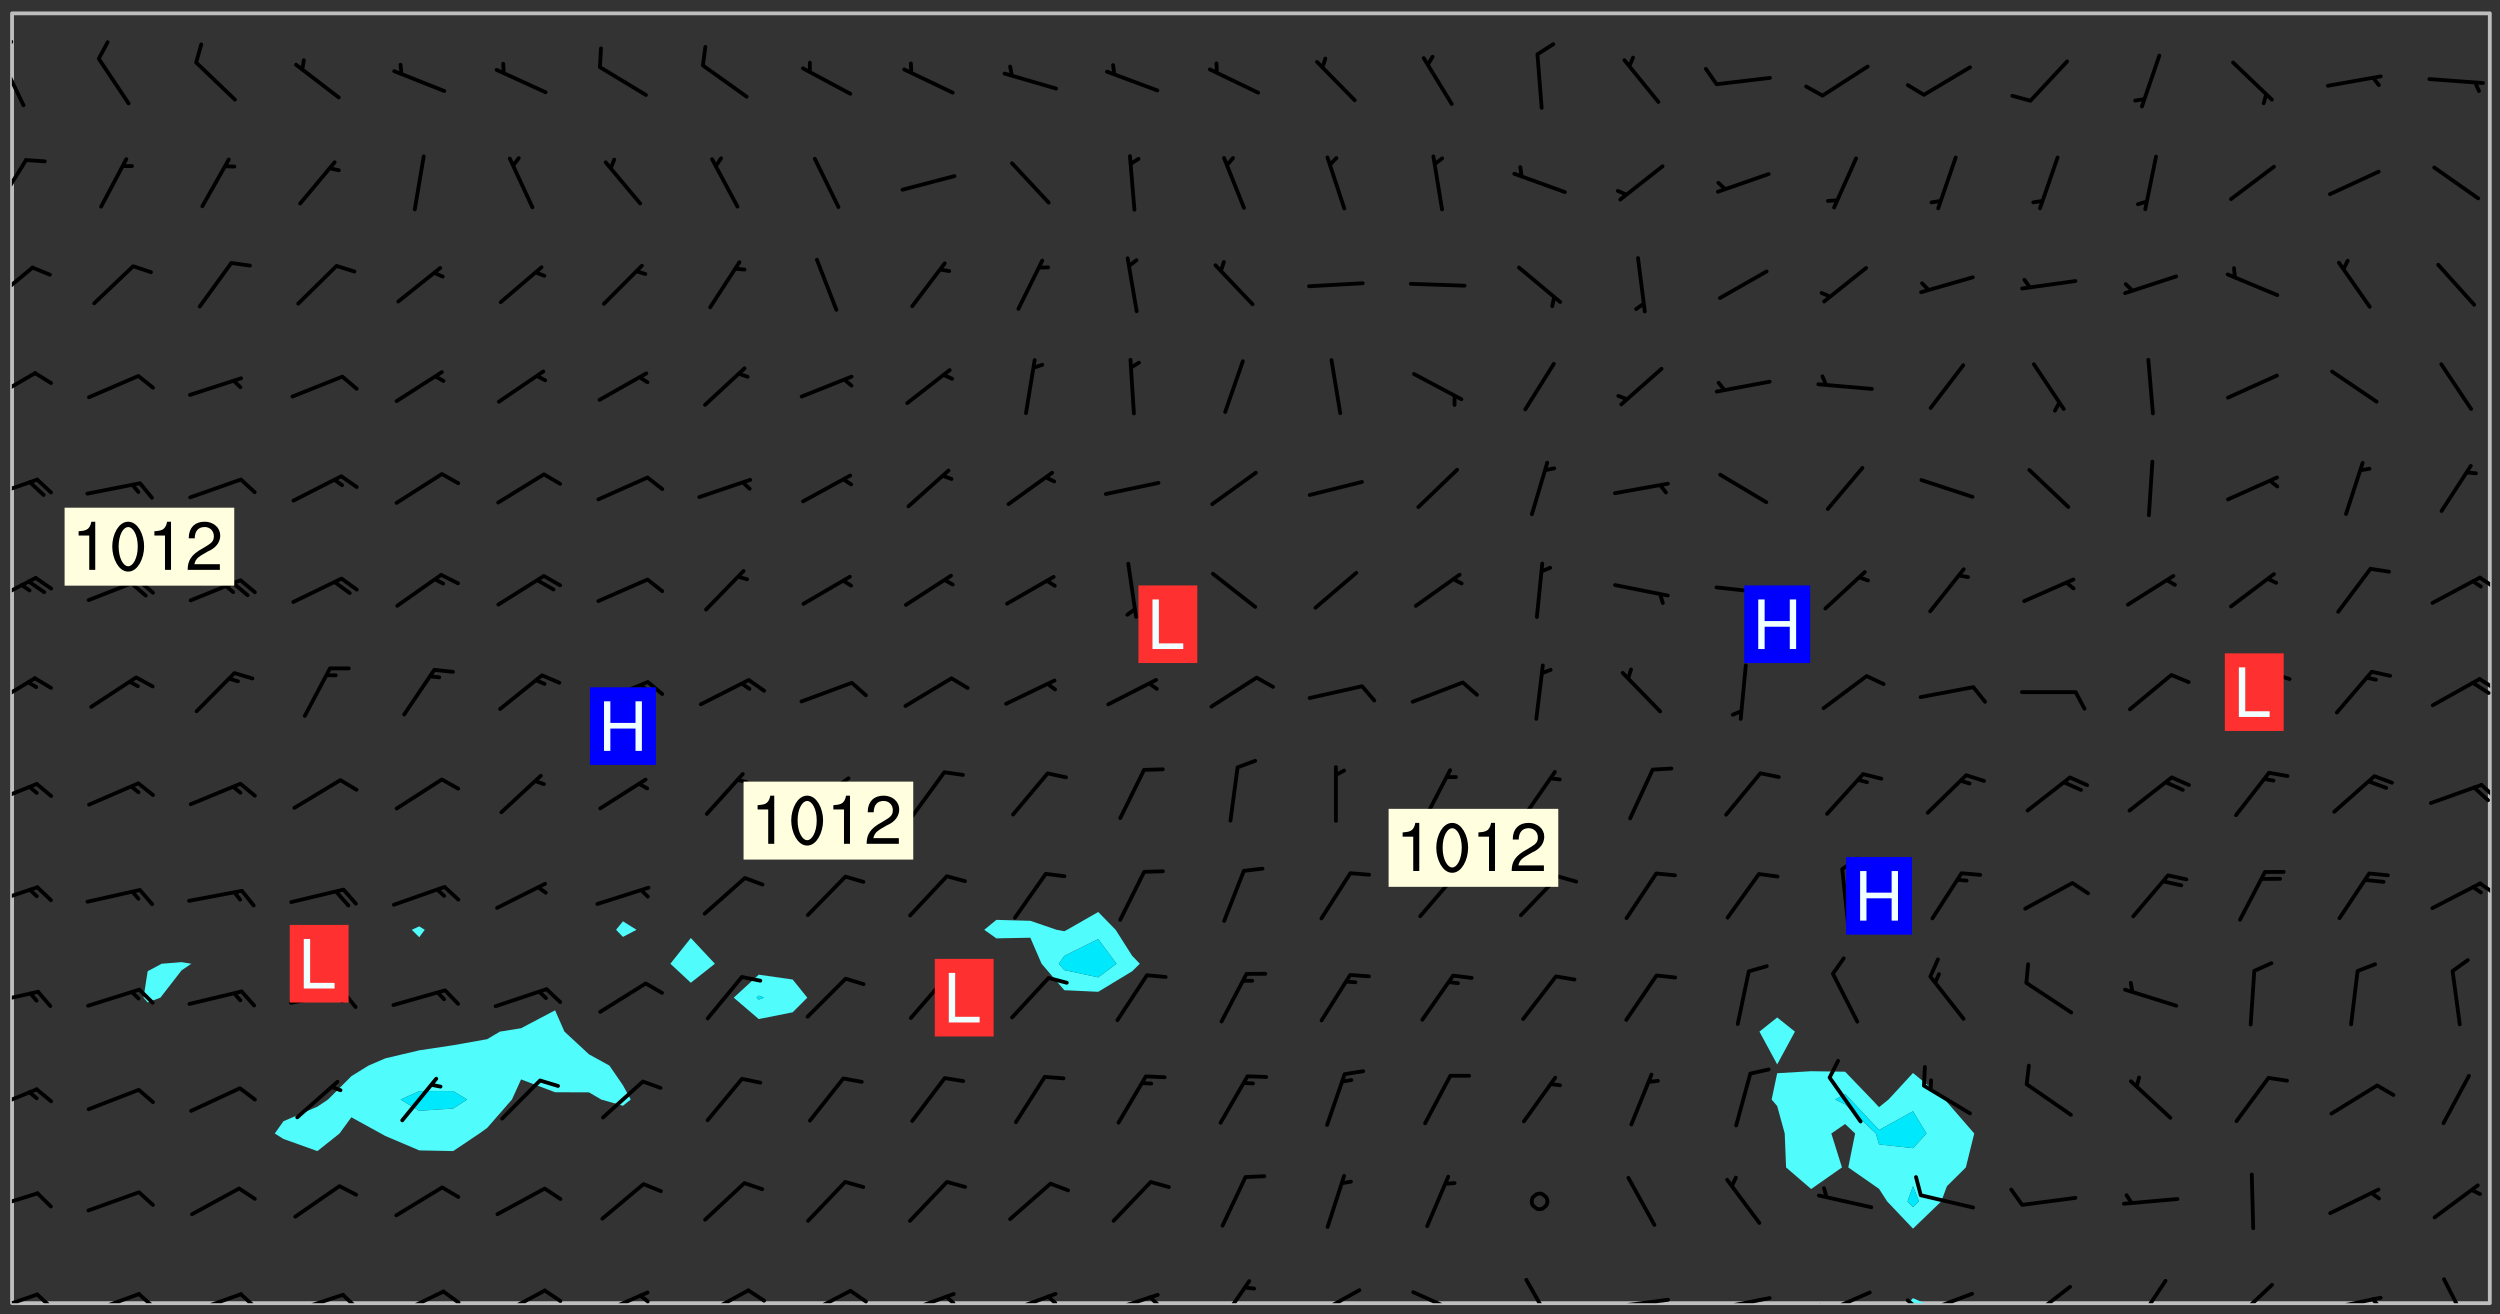 <svg xmlns="http://www.w3.org/2000/svg" role="img" xmlns:xlink="http://www.w3.org/1999/xlink" viewBox="142.45 309.95 326.84 171.84"><rect x="142.45" y="309.95" width="326.84" height="171.84" fill="#333333" stroke="none"/><defs><clipPath id="clip2"><path d="M 144 311.672 L 145 311.672 L 145 480.328 L 144 480.328 Z M 144 311.672"/></clipPath><clipPath id="clip3"><path d="M 144 311.672 L 468 311.672 L 468 480.328 L 144 480.328 Z M 144 311.672"/></clipPath><clipPath id="clip4"><path d="M 391 479 L 395 479 L 395 480.328 L 391 480.328 Z M 391 479"/></clipPath><clipPath id="clip5"><path d="M 467 311.672 L 468 311.672 L 468 480.328 L 467 480.328 Z M 467 311.672"/></clipPath><clipPath id="clip6"><path d="M 144 478 L 148 478 L 148 480.328 L 144 480.328 Z M 144 478"/></clipPath><clipPath id="clip7"><path d="M 147 478 L 150 478 L 150 480.328 L 147 480.328 Z M 147 478"/></clipPath><clipPath id="clip8"><path d="M 153 478 L 161 478 L 161 480.328 L 153 480.328 Z M 153 478"/></clipPath><clipPath id="clip9"><path d="M 160 478 L 163 478 L 163 480.328 L 160 480.328 Z M 160 478"/></clipPath><clipPath id="clip10"><path d="M 167 478 L 175 478 L 175 480.328 L 167 480.328 Z M 167 478"/></clipPath><clipPath id="clip11"><path d="M 173 478 L 176 478 L 176 480.328 L 173 480.328 Z M 173 478"/></clipPath><clipPath id="clip12"><path d="M 180 478 L 188 478 L 188 480.328 L 180 480.328 Z M 180 478"/></clipPath><clipPath id="clip13"><path d="M 187 478 L 190 478 L 190 480.328 L 187 480.328 Z M 187 478"/></clipPath><clipPath id="clip14"><path d="M 193 478 L 201 478 L 201 480.328 L 193 480.328 Z M 193 478"/></clipPath><clipPath id="clip15"><path d="M 200 478 L 203 478 L 203 480.328 L 200 480.328 Z M 200 478"/></clipPath><clipPath id="clip16"><path d="M 207 478 L 214 478 L 214 480.328 L 207 480.328 Z M 207 478"/></clipPath><clipPath id="clip17"><path d="M 213 478 L 216 478 L 216 480.328 L 213 480.328 Z M 213 478"/></clipPath><clipPath id="clip18"><path d="M 220 478 L 228 478 L 228 480.328 L 220 480.328 Z M 220 478"/></clipPath><clipPath id="clip19"><path d="M 225 479 L 228 479 L 228 480.328 L 225 480.328 Z M 225 479"/></clipPath><clipPath id="clip20"><path d="M 233 478 L 241 478 L 241 480.328 L 233 480.328 Z M 233 478"/></clipPath><clipPath id="clip21"><path d="M 240 478 L 243 478 L 243 480.328 L 240 480.328 Z M 240 478"/></clipPath><clipPath id="clip22"><path d="M 247 478 L 254 478 L 254 480.328 L 247 480.328 Z M 247 478"/></clipPath><clipPath id="clip23"><path d="M 253 478 L 256 478 L 256 480.328 L 253 480.328 Z M 253 478"/></clipPath><clipPath id="clip24"><path d="M 260 478 L 268 478 L 268 480.328 L 260 480.328 Z M 260 478"/></clipPath><clipPath id="clip25"><path d="M 265 479 L 268 479 L 268 480.328 L 265 480.328 Z M 265 479"/></clipPath><clipPath id="clip26"><path d="M 273 478 L 281 478 L 281 480.328 L 273 480.328 Z M 273 478"/></clipPath><clipPath id="clip27"><path d="M 279 479 L 281 479 L 281 480.328 L 279 480.328 Z M 279 479"/></clipPath><clipPath id="clip28"><path d="M 286 478 L 295 478 L 295 480.328 L 286 480.328 Z M 286 478"/></clipPath><clipPath id="clip29"><path d="M 292 479 L 294 479 L 294 480.328 L 292 480.328 Z M 292 479"/></clipPath><clipPath id="clip30"><path d="M 301 477 L 307 477 L 307 480.328 L 301 480.328 Z M 301 477"/></clipPath><clipPath id="clip31"><path d="M 313 478 L 321 478 L 321 480.328 L 313 480.328 Z M 313 478"/></clipPath><clipPath id="clip32"><path d="M 326 478 L 334 478 L 334 480.328 L 326 480.328 Z M 326 478"/></clipPath><clipPath id="clip33"><path d="M 341 477 L 346 477 L 346 480.328 L 341 480.328 Z M 341 477"/></clipPath><clipPath id="clip34"><path d="M 353 479 L 361 479 L 361 480.328 L 353 480.328 Z M 353 479"/></clipPath><clipPath id="clip35"><path d="M 366 479 L 375 479 L 375 480.328 L 366 480.328 Z M 366 479"/></clipPath><clipPath id="clip36"><path d="M 380 478 L 388 478 L 388 480.328 L 380 480.328 Z M 380 478"/></clipPath><clipPath id="clip37"><path d="M 380 480 L 382 480 L 382 480.328 L 380 480.328 Z M 380 480"/></clipPath><clipPath id="clip38"><path d="M 393 478 L 401 478 L 401 480.328 L 393 480.328 Z M 393 478"/></clipPath><clipPath id="clip39"><path d="M 391 479 L 394 479 L 394 480.328 L 391 480.328 Z M 391 479"/></clipPath><clipPath id="clip40"><path d="M 407 477 L 414 477 L 414 480.328 L 407 480.328 Z M 407 477"/></clipPath><clipPath id="clip41"><path d="M 421 477 L 426 477 L 426 480.328 L 421 480.328 Z M 421 477"/></clipPath><clipPath id="clip42"><path d="M 434 477 L 440 477 L 440 480.328 L 434 480.328 Z M 434 477"/></clipPath><clipPath id="clip43"><path d="M 446 479 L 454 479 L 454 480.328 L 446 480.328 Z M 446 479"/></clipPath><clipPath id="clip44"><path d="M 452 479 L 454 479 L 454 480.328 L 452 480.328 Z M 452 479"/></clipPath><clipPath id="clip45"><path d="M 461 476 L 466 476 L 466 480.328 L 461 480.328 Z M 461 476"/></clipPath><clipPath id="clip46"><path d="M 144 465 L 148 465 L 148 469 L 144 469 Z M 144 465"/></clipPath><clipPath id="clip47"><path d="M 144 452 L 148 452 L 148 456 L 144 456 Z M 144 452"/></clipPath><clipPath id="clip48"><path d="M 144 439 L 148 439 L 148 442 L 144 442 Z M 144 439"/></clipPath><clipPath id="clip49"><path d="M 144 425 L 148 425 L 148 429 L 144 429 Z M 144 425"/></clipPath><clipPath id="clip50"><path d="M 466 425 L 468 425 L 468 428 L 466 428 Z M 466 425"/></clipPath><clipPath id="clip51"><path d="M 144 412 L 148 412 L 148 416 L 144 416 Z M 144 412"/></clipPath><clipPath id="clip52"><path d="M 466 412 L 468 412 L 468 415 L 466 415 Z M 466 412"/></clipPath><clipPath id="clip53"><path d="M 144 398 L 148 398 L 148 403 L 144 403 Z M 144 398"/></clipPath><clipPath id="clip54"><path d="M 466 398 L 468 398 L 468 401 L 466 401 Z M 466 398"/></clipPath><clipPath id="clip55"><path d="M 465 398 L 468 398 L 468 401 L 465 401 Z M 465 398"/></clipPath><clipPath id="clip56"><path d="M 144 385 L 148 385 L 148 389 L 144 389 Z M 144 385"/></clipPath><clipPath id="clip57"><path d="M 466 385 L 468 385 L 468 388 L 466 388 Z M 466 385"/></clipPath><clipPath id="clip58"><path d="M 144 372 L 148 372 L 148 376 L 144 376 Z M 144 372"/></clipPath><clipPath id="clip59"><path d="M 144 358 L 148 358 L 148 363 L 144 363 Z M 144 358"/></clipPath><clipPath id="clip60"><path d="M 144 344 L 147 344 L 147 350 L 144 350 Z M 144 344"/></clipPath><clipPath id="clip61"><path d="M 144 330 L 147 330 L 147 338 L 144 338 Z M 144 330"/></clipPath><clipPath id="clip62"><path d="M 144 317 L 146 317 L 146 324 L 144 324 Z M 144 317"/></clipPath><clipPath id="clip63"><path d="M 144 315 L 145 315 L 145 318 L 144 318 Z M 144 315"/></clipPath><g id="surface1579" clip-path="url(#clip1)"><path fill="#fff" fill-opacity="0" fill-rule="evenodd" d="M 0 0 L 1000 0 L 1000 1000 L 0 1000 Z M 0 0"/><path fill="#d3d3d3" fill-opacity="0" fill-rule="evenodd" d="M162.152 355.867L161.918 356.16 161.977 356.395 162.094 356.566 162.27 356.801 162.562 357.148 162.676 357.207 162.793 357.035 162.852 356.801 163.027 356.625 163.492 356.449 164.191 356.449 164.426 356.742 164.715 357.559 164.773 357.734 164.949 357.965 165.301 358.199 166 358.898 166.172 359.074 166.406 359.422 166.641 359.832 166.93 360.414 167.34 360.879 167.57 361.113 167.805 361.289 167.922 361.52 168.098 361.812 168.27 362.977 168.27 363.211 168.328 363.5 168.387 363.617 168.504 363.734 168.852 364.145 168.969 364.316 169.145 364.492 169.32 364.727 169.438 364.898 169.609 365.25 169.668 365.484 169.902 365.891 170.137 365.832 169.961 366.008 169.902 366.938 169.32 366.938 169.086 366.824 168.738 366.938 168.621 367.055 168.562 367.348 168.504 367.523 168.387 367.695 167.922 367.988 167.863 368.223 167.805 368.336 167.805 368.98 167.863 369.152 167.863 369.562 167.922 369.621 167.922 370.027 167.98 370.434 168.098 370.609 168.156 370.668 168.387 371.309 168.328 371.602 168.328 372.301 168.27 372.883 168.27 373.117 168.211 373.348 168.156 373.699 168.156 375.621 168.211 375.738 168.637 375.738 168.27 375.855 168.246 376.207 169.137 377.375 170.879 377.914 172.219 378.273 172.219 378.812 172.309 379.621 172.844 380.336 174.363 380.605 175.254 380.52 175.344 381.684 175.879 381.863 177.039 381.684 179.094 380.699 180.254 380.336 182.133 380.16 183.828 379.98 183.648 380.699 182.133 380.785 180.883 380.875 180.078 381.145 179.004 381.953 179.273 382.672 179.809 383.57 179.629 384.195 179.363 385.004 179.629 386.082 180.254 386.98 181.059 387.16 182.309 386.98 182.043 387.703 182.141 388.207 182.195 388.5 182.195 388.672 182.254 388.965 182.254 389.371 182.43 389.488 182.781 389.605 183.188 389.605 183.48 389.43 183.594 389.312 183.652 389.195 183.77 388.965 183.828 388.789 184.18 388.324 184.41 388.148 184.586 388.09 184.762 388.148 184.82 388.324 184.938 389.312 184.992 389.781 185.051 389.953 185.168 390.188 185.344 390.246 186.16 390.305 186.449 390.305 186.566 390.539 186.625 390.945 186.684 391.297 186.684 392.402 186.801 392.695 186.918 393.043 187.207 393.742 187.383 394.094 187.965 394.848 188.316 395.023 188.488 395.082 188.957 395.316 189.598 395.781 189.945 396.016 190.238 396.191 190.531 396.246 190.762 396.309 191.578 396.656 191.871 396.832 191.984 397.004 192.336 397.355 192.453 397.531 192.977 398.172 192.977 398.461 193.035 398.812 193.035 399.16 193.094 399.512 193.152 399.801 193.27 399.859 193.441 399.918 193.617 399.918 194.199 400.152 194.375 400.27 194.551 400.559 194.727 400.793 194.84 401.027 195.133 401.258 195.25 401.375 195.25 401.785 195.309 401.84 195.598 402.074 195.832 402.191 195.891 402.309 196.008 402.48 196.066 402.598 196.297 402.832 196.355 403.008 196.59 403.066 196.707 403.125 196.59 403.238 196.531 403.355 196.531 403.473 196.414 403.766 196.297 404.055 196.297 404.637 196.473 404.754 196.59 404.812 196.648 404.93 196.766 405.047 196.879 405.105 197.055 405.453 197.113 405.805 197.172 406.211 197.172 406.387 197.113 406.562 196.996 407.262 196.996 407.434 197.113 407.609 197.406 407.902 197.812 407.902 197.988 408.02 198.105 408.191 198.223 408.484 198.223 408.719 197.695 408.719 197.465 408.484 197.23 408.484 197.055 408.543 196.996 409.242 197.055 409.59 197.172 409.766 197.348 410.176 197.465 410.406 197.754 410.875 197.93 410.93 198.453 410.93 198.688 410.988 199.445 411.629 199.504 411.922 199.504 412.156 199.562 412.215 199.793 412.562 199.793 412.914 199.676 413.086 199.676 413.379 199.969 413.668 200.262 413.844 200.434 413.902 200.727 414.078 201.02 414.195 201.602 414.602 201.891 414.836 202.184 415.012 202.402 415.172 202.418 415.184 202.648 415.359 203.289 415.883 203.465 416.117 203.582 416.293 203.758 416.469 203.871 416.641 203.871 417.281 203.988 417.457 204.457 417.574 205.039 417.691 205.273 417.75 205.504 417.863 205.797 417.98 205.91 418.039 206.496 418.391 206.785 418.562 206.961 418.625 207.137 418.68 207.312 418.738 208.012 419.09 208.301 419.266 208.535 419.32 208.824 419.496 209.059 419.613 209.699 420.02 209.992 420.137 210.164 420.195 210.398 420.254 210.809 420.312 211.039 420.371 211.273 420.488 211.332 420.66 210.922 420.836 211.391 420.895 211.449 421.188 211.562 421.422 211.738 421.477 211.973 421.535 212.148 421.594 212.555 421.711 213.195 421.945 213.312 422.117 213.371 422.352 213.371 422.527 213.312 422.645 213.254 423.051 213.488 423.285 213.605 423.344 213.953 423.461 214.594 423.691 214.77 423.809 215.059 423.926 215.234 424.102 215.469 424.566 216.051 425.672 216.227 425.848 216.574 426.023 216.75 426.141 217.102 426.258 218.148 426.781 218.383 426.84 218.848 426.953 219.141 427.012 219.605 427.188 220.363 427.77 220.598 428.004 220.945 428.469 221.121 428.645 221.41 428.879 222.227 429.578 222.52 429.754 222.809 430.043 223.102 430.219 223.395 430.508 224.09 431.148 224.266 431.324 224.559 431.559 224.848 431.793 225.316 432.082 225.957 432.664 226.305 432.898 226.539 433.191 226.887 433.539 227.238 434.004 228.172 434.996 228.52 435.402 228.637 435.578 228.871 435.637 228.984 435.754 229.629 435.93 229.859 436.043 230.094 436.102 230.387 436.277 230.617 436.395 231.551 437.094 231.957 437.5 232.191 437.676 232.598 437.852 232.832 437.969 233.648 438.316 233.996 438.551 234.23 438.668 234.523 438.957 234.754 439.074 235.512 439.426 235.863 439.598 236.094 439.656 236.387 439.773 236.621 439.832 237.492 440.008 238.309 440.008 238.777 440.238 238.949 440.297 239.824 440.996 240.289 441.113 240.582 441.172 240.758 441.23 240.988 441.289 241.457 441.348 241.805 441.406 242.156 441.465 242.562 441.523 242.855 441.523 243.027 441.582 243.027 441.812 243.203 441.988 243.496 441.988 243.844 442.047 244.195 442.105 244.895 442.223 245.535 442.223 246 441.988 246.293 441.812 246.465 441.695 246.875 441.523 247.164 441.348 248.098 440.883 248.566 440.59 249.09 440.297 249.555 440.125 250.02 439.949 251.07 439.484 251.359 439.367 251.77 439.25 252.059 439.133 252.586 438.957 254.102 438.258 254.684 437.91 254.973 437.852 255.266 437.793 255.613 437.676 256.488 437.445 256.84 437.328 256.953 437.328 257.188 437.27 258.062 437.035 258.297 436.977 259.109 436.977 259.461 436.918 260.277 436.801 260.449 436.742 260.801 436.688 261.094 436.629 261.324 436.57 262.141 436.395 262.316 436.336 262.664 436.336 262.898 436.277 263.363 436.16 264.121 435.988 264.355 435.93 264.703 435.93 265.113 435.812 265.402 435.754 266.688 435.695 266.977 435.695 267.387 435.637 267.617 435.578 267.793 435.578 268.668 435.461 269.074 435.461 269.484 435.344 269.832 435.344 270.184 435.23 271.055 435.172 272.805 435.172 273.852 435.461 274.262 435.578 274.551 435.695 274.902 435.812 275.191 435.93 276.242 436.102 276.531 436.16 276.824 436.16 277.117 436.219 277.289 436.277 277.699 436.336 277.871 436.395 277.988 436.453 278.105 436.453 278.223 436.512 278.574 436.57 278.688 436.57 279.098 436.637 281.02 437.031 282.945 437.426 284.465 437.875 286.16 438.594 288.305 439.398 289.91 438.68 291.34 437.875 292.5 436.797 293.75 436.348 296.785 435.629 298.66 435.27 300.805 433.922 303.039 432.668 305.539 431.41 307.234 430.961 309.02 430.781 310.18 430.512 310.805 431.051 312.145 430.781 312.859 429.793 313.844 428.449 314.289 428.27 315.094 427.91 316.969 427.371 318.754 426.922 320.004 426.652 321.164 426.562 322.863 426.473 324.824 426.203 326.074 426.113 326.613 426.113 327.238 426.023 328.129 426.023 330.273 425.844 332.684 425.664 335.273 425.574 336.969 425.754 338.578 425.844 340.008 426.203 341.168 426.922 343.043 427.91 344.203 429.438 344.469 430.152 345.098 430.242 345.453 431.141 345.988 431.68 346.523 433.207 347.598 433.566 348.133 433.566 347.328 434.102 347.418 435.809 348.133 438.504 349.023 439.309 349.918 440.297 350.633 441.555 352.418 442.094 353.938 441.914 354.293 443.258 355.902 442.453 356.883 441.914 357.152 442.184 357.469 441.969 357.688 441.824 358.488 442.273 358.938 441.914 359.293 441.914 359.828 441.645 360.367 440.926 360.902 440.656 361.527 439.668 362.688 440.117 363.527 440.488 364.922 441.105 366.617 440.926 368.223 440.926 370.008 441.016 370.188 439.309 370.723 437.965 371.527 438.234 372.02 439.082 372.422 439.488 372.332 440.027 372.332 440.387 373.047 440.836 373.758 440.566 375.188 440.566 375.547 441.555 375.992 442.812 376.707 444.156 377.957 444.785 379.652 445.414 380.367 445.234 380.547 444.695 381.527 444.605 381.977 444.965 382.062 446.223 381.797 446.852 381.262 447.031 381.262 447.57 381.977 448.555 382.242 449.094 383.227 450.082 384.027 451.16 383.762 451.52 383.672 452.418 383.047 454.75 382.691 456.816 382.602 458.609 382.422 459.328 382.332 459.867 382.332 461.305 381.352 463.188 380.992 464.895 380.457 465.793 379.652 466.961 379.387 467.5 381.441 468.754 381.527 469.113 381.172 469.652 381.082 469.473 381.082 470.281 381.172 471.719 380.727 472.434 379.652 472.527 379.387 473.242 379.922 474.141 380.727 474.859 381.887 475.668 383.227 475.938 383.672 476.297 383.316 476.746 381.527 476.656 380.277 476.207 379.562 475.488 378.938 475.398 378.762 478.988 378.574 480.297 467.934 480.297 467.934 311.703 412.664 311.703 412.664 360.785 413.426 360.91 416.715 361.453 418.738 364.289 418.738 367.043 421.09 367.375 423.438 367.707 427.488 367.707 426.109 371.867 424.086 372.574 422.062 373.277 421.52 373.621 418.926 375.238 418.738 375.355 416.715 373.277 415.984 370.535 413.312 368.457 411.938 364.957 411.871 364.875 409.914 362.203 412.664 360.785 412.664 311.703 294.422 311.703 294.422 403.117 294.539 403.148 294.672 403.16 294.746 403.234 294.852 403.281 294.941 403.34 295.027 403.398 295.117 403.457 295.414 403.754 295.473 403.844 295.504 403.961 295.531 404.078 295.547 404.215 295.516 404.332 295.457 404.422 295.398 404.508 295.355 404.613 295.309 404.715 295.281 404.836 295.281 404.98 295.457 405.25 295.605 405.398 295.68 405.484 295.754 405.559 295.797 405.664 295.859 405.754 295.918 405.84 295.961 405.945 296.02 406.035 296.066 406.137 296.109 406.242 296.168 406.328 296.285 406.508 296.359 406.582 296.422 406.668 296.48 406.758 296.523 406.863 296.582 406.953 296.641 407.039 296.703 407.129 296.762 407.219 296.805 407.32 296.922 407.5 296.996 407.574 297.055 407.66 297.129 407.734 297.219 407.793 297.324 407.84 297.473 407.84 297.605 407.824 297.738 407.84 297.84 407.793 297.914 407.719 297.961 407.617 297.945 407.484 297.945 407.336 297.898 407.23 297.871 407.113 297.824 407.012 297.797 406.891 297.754 406.789 297.691 406.699 297.648 406.598 297.605 406.492 297.574 406.375 297.559 406.242 297.547 406.105 297.633 406.047 297.691 405.961 297.812 405.93 297.855 406.035 297.871 406.168 297.871 406.285 297.93 406.387 297.988 406.477 298.078 406.535 298.227 406.684 298.285 406.773 298.328 406.879 298.316 406.98 298.402 407.039 298.508 407.086 298.594 407.145 298.684 407.203 298.758 407.277 298.641 407.305 298.535 407.352 298.449 407.41 298.375 407.484 298.316 407.574 298.254 407.66 298.227 407.781 298.18 407.883 298.137 407.988 298.105 408.105 298.094 408.238 298.078 408.371 298.078 408.52 298.105 408.637 298.152 408.742 298.195 408.844 298.254 408.934 298.328 409.008 298.418 409.066 298.492 409.141 298.582 409.199 298.641 409.289 298.684 409.395 298.73 409.496 298.848 409.527 298.98 409.543 299.129 409.543 299.246 409.512 299.352 409.555 299.395 409.66 299.441 409.762 299.469 409.883 299.5 410 299.527 410.117 299.559 410.238 299.586 410.355 299.691 410.398 299.793 410.445 299.926 410.43 300.074 410.578 300.137 410.664 300.211 410.738 300.281 410.812 300.371 410.875 300.477 410.918 300.578 410.961 300.695 410.992 300.832 411.008 300.949 410.977 301.023 410.902 301.051 410.785 301.039 410.652 301.008 410.531 300.98 410.414 301.023 410.309 301.141 410.309 301.23 410.371 301.348 410.398 301.496 410.398 301.629 410.414 301.777 410.414 301.91 410.43 302.043 410.414 302.191 410.414 302.324 410.398 302.457 410.387 302.594 410.398 302.711 410.371 302.844 410.355 303.035 410.297 302.977 410.473 302.961 410.605 302.934 410.727 302.918 410.859 302.859 410.945 302.727 410.961 302.621 411.008 302.516 411.051 302.398 411.082 302.281 411.109 302.016 411.141 301.867 411.141 301.734 411.156 301.66 411.23 301.719 411.316 301.867 411.465 301.984 411.645 302.059 411.715 302.148 411.777 302.238 411.836 302.324 411.895 302.414 411.953 302.516 411.996 302.621 412.059 302.727 412.102 302.812 412.16 302.918 412.207 303.02 412.25 303.199 412.367 303.258 412.457 303.215 412.559 303.168 412.664 303.184 412.797 303.406 413.02 303.465 413.109 303.508 413.211 303.539 413.332 303.582 413.434 303.598 413.566 303.629 413.684 303.641 413.82 303.672 413.938 303.82 414.086 303.922 414.129 304.027 414.172 304.145 414.203 304.277 414.219 304.414 414.234 304.531 414.234 304.648 414.203 304.738 414.145 304.781 414.039 304.828 413.938 304.871 413.832 304.902 413.715 304.914 413.582 304.914 413.434 304.902 413.301 304.887 413.168 304.855 413.051 304.812 412.945 304.766 412.84 304.723 412.738 304.68 412.633 304.664 412.5 304.68 412.367 304.707 412.25 304.738 412.133 304.766 412.012 304.812 411.91 304.902 411.852 304.988 411.789 305.062 411.715 305.152 411.656 305.375 411.434 305.434 411.348 305.508 411.273 305.625 411.094 305.684 411.008 305.684 410.859 305.609 410.785 305.508 410.738 305.402 410.695 305.301 410.652 305.242 410.562 305.195 410.457 305.168 410.34 305.258 410.281 305.375 410.25 305.477 410.207 305.656 410.09 305.805 409.941 305.816 409.809 305.805 409.703 305.715 409.645 305.582 409.66 305.434 409.66 305.301 409.676 305.168 409.66 305.047 409.629 304.961 409.57 304.887 409.496 304.828 409.406 304.766 409.32 304.648 409.141 304.59 409.055 304.621 408.934 304.707 408.875 304.828 408.844 304.887 408.758 304.887 408.637 304.855 408.52 304.797 408.43 304.738 408.344 304.691 408.238 304.664 408.121 304.648 407.988 304.707 407.898 304.781 407.824 304.871 407.766 304.988 407.586 305.062 407.512 305.121 407.426 305.27 407.277 305.391 407.246 305.523 407.23 305.656 407.246 305.73 407.32 305.773 407.426 305.789 407.559 305.758 407.676 305.641 407.707 305.508 407.719 305.359 407.867 305.316 407.973 305.27 408.074 305.242 408.195 305.211 408.312 305.211 408.461 305.242 408.578 305.285 408.684 305.344 408.773 305.418 408.844 305.492 408.918 305.609 408.949 305.73 408.977 305.848 408.949 305.98 408.934 306.098 408.934 306.188 408.992 306.262 409.066 306.309 409.172 306.367 409.258 306.469 409.305 306.602 409.32 306.707 409.363 306.793 409.422 306.781 409.527 306.707 409.602 306.527 409.719 306.469 409.809 306.379 409.867 306.309 409.941 306.234 410.016 306.172 410.105 306.145 410.223 306.129 410.355 306.145 410.488 306.129 410.621 306.129 410.77 306.145 410.902 306.172 411.02 306.203 411.141 306.277 411.215 306.367 411.273 306.453 411.332 306.543 411.391 306.66 411.422 306.66 411.508 306.559 411.555 306.469 411.613 306.203 411.645 306.086 411.672 305.938 411.672 305.832 411.715 305.73 411.762 305.672 411.852 305.609 412.086 305.598 412.219 305.566 412.34 305.551 412.473 305.551 412.766 305.539 412.898 305.551 413.035 305.566 413.168 305.699 413.184 305.832 413.195 305.953 413.227 306.039 413.285 306.113 413.359 306.16 413.465 306.203 413.566 306.219 413.699 306.219 414.145 306.203 414.277 306.203 414.723 306.234 414.988 306.262 415.105 306.277 415.238 306.309 415.355 306.395 415.566 306.426 415.832 306.426 415.98 306.395 416.098 306.367 416.215 306.336 416.336 306.309 416.453 306.277 416.57 306.246 416.691 306.234 416.824 306.219 416.957 306.309 417.016 306.426 416.984 306.527 417 306.574 417.105 306.543 417.371 306.543 417.812 306.5 417.918 306.453 418.023 306.41 418.125 306.367 418.23 306.309 418.316 306.277 418.438 306.234 418.555 306.203 418.672 306.188 418.805 306.203 418.938 306.262 419.027 306.367 419.074 306.453 419.133 306.512 419.219 306.5 419.355 306.469 419.473 306.426 419.574 306.426 420.02 306.41 420.152 306.41 420.301 306.379 420.418 306.336 420.523 306.309 420.641 306.262 420.746 306.219 420.848 306.188 420.969 306.16 421.086 306.129 421.219 306.098 421.336 306.07 421.453 306.027 421.559 305.996 421.676 305.965 421.797 305.953 421.93 305.938 422.062 305.938 422.359 305.965 422.477 305.965 422.625 306.012 423.023 306.039 423.141 306.098 423.23 306.219 423.262 306.367 423.262 306.5 423.246 306.559 423.336 306.559 423.453 306.5 423.543 306.41 423.602 306.309 423.645 306.203 423.691 306.113 423.75 306.027 423.809 305.891 423.824 305.773 423.793 305.641 423.777 305.539 423.824 305.477 423.91 305.465 424.047 305.449 424.18 305.418 424.297 305.391 424.414 305.375 424.547 305.344 424.668 305.344 424.965 305.359 425.098 305.391 425.215 305.391 425.363 305.402 425.496 305.402 425.645 305.375 425.762 305.328 425.863 305.301 425.984 305.27 426.102 305.211 426.191 305.137 426.266 305.035 426.309 304.93 426.355 304.812 426.383 304.691 426.414 304.59 426.367 304.648 426.281 304.754 426.234 304.781 426.117 304.812 426 304.84 425.879 304.871 425.762 304.871 425.613 304.887 425.48 304.855 425.363 304.812 425.258 304.707 425.273 304.633 425.348 304.531 425.391 304.441 425.453 304.367 425.527 304.324 425.629 304.309 425.762 304.277 425.879 304.25 426 304.219 426.117 304.191 426.234 304.16 426.355 304.133 426.473 304.102 426.59 304.059 426.695 303.969 426.754 303.879 426.754 303.762 426.723 303.73 426.637 303.746 426.5 303.715 426.383 303.715 426.234 303.703 426.102 303.703 425.953 303.641 425.719 303.613 425.598 303.57 425.496 303.523 425.391 303.465 425.305 303.406 425.215 303.363 425.109 303.301 425.023 303.152 424.875 303.082 424.801 302.977 424.754 302.871 424.711 302.77 424.668 302.473 424.371 302.383 424.297 302.297 424.238 302.191 424.195 302.102 424.133 302.016 424.074 301.91 424.031 301.82 423.973 301.734 423.91 301.66 423.84 301.555 423.793 301.469 423.734 301.363 423.691 301.273 423.629 301.172 423.586 301.066 423.543 300.98 423.484 300.875 423.438 300.77 423.395 300.668 423.348 300.578 423.289 300.477 423.246 300.371 423.203 300.281 423.141 300.164 423.113 300.031 423.098 299.898 423.113 299.75 423.113 299.617 423.129 299.5 423.098 299.41 423.039 299.336 422.965 299.246 422.906 299.145 422.859 298.996 422.859 298.875 422.832 298.773 422.789 298.699 422.715 298.582 422.535 298.492 422.477 298.391 422.434 298.301 422.371 298.195 422.328 298.105 422.27 298.02 422.211 297.914 422.164 297.855 422.078 297.797 421.988 297.754 421.883 297.707 421.781 297.633 421.707 297.547 421.648 297.473 421.574 297.383 421.516 297.16 421.293 297.117 421.188 297.086 420.922 297.191 420.879 297.336 420.879 297.441 420.922 297.516 420.996 297.605 421.055 297.691 421.113 297.797 421.16 297.887 421.219 298.035 421.367 298.105 421.441 298.254 421.59 298.316 421.676 298.391 421.75 298.477 421.809 298.551 421.883 298.641 421.945 298.73 422.004 298.816 422.062 299.086 422.238 299.188 422.285 299.293 422.328 299.395 422.371 299.441 422.297 299.5 422.211 299.574 422.137 299.645 422.062 299.75 422.105 299.824 422.18 299.883 422.27 299.926 422.371 299.973 422.477 300.016 422.582 300.137 422.609 300.254 422.582 300.328 422.492 300.371 422.387 300.43 422.297 300.504 422.223 300.609 422.18 300.727 422.152 300.859 422.164 300.949 422.223 301.098 422.371 301.156 422.461 301.199 422.566 301.246 422.668 301.289 422.773 301.332 422.875 301.438 422.922 301.543 422.965 301.676 422.98 301.762 422.922 301.82 422.832 301.895 422.758 302 422.715 302.117 422.742 302.223 422.789 302.324 422.832 302.43 422.875 302.531 422.922 302.711 423.039 302.711 423.156 302.695 423.289 302.711 423.422 302.727 423.559 302.785 423.645 302.887 423.691 303.008 423.719 303.125 423.75 303.273 423.75 303.391 423.719 303.449 423.629 303.629 423.512 303.688 423.422 303.762 423.348 303.82 423.262 303.938 423.082 304.117 422.965 304.234 422.996 304.324 423.055 304.367 423.129 304.352 423.262 304.352 423.379 304.441 423.438 304.59 423.438 304.723 423.422 304.855 423.41 305.121 423.379 305.227 423.336 305.344 423.305 305.465 423.277 305.539 423.203 305.609 423.129 305.672 423.039 305.656 422.934 305.609 422.832 305.508 422.789 305.402 422.773 305.285 422.801 305.02 422.832 304.871 422.832 304.797 422.758 304.707 422.699 304.59 422.668 304.473 422.641 304.34 422.625 304.191 422.625 304.059 422.641 303.762 422.641 303.656 422.594 303.508 422.445 303.465 422.344 303.406 422.254 303.629 422.031 303.715 421.973 303.82 421.93 303.938 421.898 304.07 421.883 304.203 421.898 304.34 421.914 304.441 421.957 304.574 421.945 304.664 421.883 304.766 421.84 304.828 421.75 304.781 421.648 304.691 421.59 304.574 421.559 304.473 421.516 304.414 421.426 304.352 421.336 304.352 421.219 304.367 421.086 304.473 421.039 304.547 420.969 304.547 420.848 304.457 420.789 304.426 420.672 304.516 420.613 304.59 420.539 304.633 420.434 304.691 420.344 304.738 420.242 304.754 420.109 304.754 419.961 304.707 419.855 304.664 419.754 304.574 419.695 304.441 419.68 304.34 419.637 304.203 419.621 304.086 419.59 303.641 419.59 303.508 419.574 303.375 419.562 303.242 419.547 303.125 419.516 302.977 419.516 302.844 419.5 302.711 419.488 302.445 419.457 302.324 419.414 302.238 419.355 302.164 419.281 302.164 419.133 302.176 419 302.281 418.953 302.383 418.91 302.516 418.895 302.668 418.895 302.801 418.879 303.094 418.879 303.215 418.91 303.316 418.953 303.406 419.012 303.641 419.074 303.762 419.027 303.852 418.969 303.953 418.926 304.086 418.91 304.191 418.953 304.293 419 304.426 419.012 304.547 418.984 304.691 418.984 304.812 418.953 304.93 418.926 305.035 418.879 305.109 418.805 305.195 418.746 305.344 418.598 305.402 418.512 305.449 418.406 305.477 418.289 305.492 418.184 305.391 418.141 305.301 418.082 305.184 418.051 305.078 418.008 304.988 417.945 304.914 417.859 304.84 417.785 304.738 417.742 304.633 417.695 304.531 417.652 304.473 417.562 304.426 417.461 304.34 417.25 304.277 417.164 304.219 417.074 304.145 417 304.059 416.941 303.789 416.941 303.672 416.973 303.582 417.031 303.48 417.074 303.348 417.09 303.242 417.074 303.215 416.957 303.152 416.867 303.035 416.836 302.934 416.793 302.785 416.645 302.754 416.527 302.738 416.422 302.812 416.348 302.992 416.23 303.109 416.203 303.227 416.172 303.363 416.188 303.465 416.23 303.57 416.273 303.672 416.32 303.777 416.363 303.895 416.395 304.027 416.41 304.145 416.438 304.277 416.453 304.383 416.438 304.473 416.379 304.398 416.305 304.293 416.262 304.219 416.188 304.145 416.098 303.996 415.949 303.91 415.891 303.82 415.832 303.746 415.758 303.656 415.699 303.555 415.652 303.434 415.625 303.332 415.578 303.227 415.535 303.109 415.504 303.008 415.461 302.887 415.43 302.738 415.43 302.621 415.461 302.516 415.504 302.43 415.566 302.25 415.684 302.164 415.742 302.074 415.801 301.969 415.848 301.883 415.906 301.777 415.949 301.676 415.992 301.57 416.039 301.496 416.113 301.438 416.203 301.379 416.289 301.332 416.395 301.273 416.48 301.199 416.555 301.066 416.543 300.949 416.512 300.832 416.512 300.758 416.586 300.668 416.645 300.594 416.719 300.504 416.777 300.418 416.836 300.312 416.883 300.211 416.926 300.074 416.941 299.973 416.898 299.824 416.75 299.719 416.703 299.633 416.703 299.527 416.75 299.426 416.793 299.305 416.824 299.188 416.793 299.113 416.719 299.113 416.602 299.145 416.48 299.219 416.41 299.277 416.32 299.352 416.246 299.469 416.215 299.574 416.172 299.867 416.172 300 416.156 300.137 416.141 300.238 416.098 300.328 416.039 300.43 415.992 300.52 415.934 300.652 415.922 300.742 415.98 300.875 415.992 300.965 415.934 301.051 415.875 301.156 415.832 301.246 415.773 301.332 415.711 301.422 415.652 301.57 415.504 301.629 415.418 301.688 415.328 301.793 415.285 301.926 415.27 302.043 415.297 302.164 415.328 302.223 415.27 302.281 415.18 302.312 414.914 302.34 414.797 302.445 414.809 302.578 414.824 302.68 414.781 302.77 414.723 302.828 414.633 302.902 414.559 302.961 414.469 303.008 414.367 303.02 414.234 303.008 414.102 302.961 413.996 302.812 413.848 302.754 413.758 302.695 413.672 302.652 413.566 302.652 413.121 302.668 412.988 302.668 412.84 302.68 412.707 302.621 412.648 302.531 412.707 302.43 412.664 302.25 412.547 302.164 412.488 302.102 412.398 302.043 412.309 301.969 412.234 301.883 412.176 301.762 412.207 301.66 412.219 301.555 412.266 301.469 412.324 301.363 412.367 301.215 412.516 301.125 412.574 301.039 412.633 300.949 412.695 300.844 412.738 300.711 412.754 300.711 412.633 300.816 412.59 300.934 412.559 301.008 412.488 301.051 412.383 301.051 412.234 301.023 412.117 300.875 411.969 300.742 411.953 300.594 411.953 300.477 411.984 300.371 412.027 300.27 412.07 300.18 412.133 300.062 412.16 299.988 412.086 300 411.953 299.957 411.852 299.914 411.746 299.824 411.688 299.707 411.715 299.586 411.746 299.469 411.777 299.367 411.82 299.246 411.852 299.145 411.895 299.039 411.938 298.949 411.996 298.848 412.012 298.848 411.895 298.863 411.762 298.805 411.672 298.73 411.715 298.582 411.863 298.523 411.953 298.449 412.027 298.402 412.133 298.359 412.234 298.285 412.309 298.227 412.398 298.152 412.473 298.094 412.559 298.02 412.633 297.93 412.695 297.855 412.766 297.781 412.84 297.68 412.855 297.547 412.871 297.441 412.828 297.441 412.707 297.59 412.559 297.633 412.457 297.691 412.367 297.738 412.266 297.781 412.16 297.84 412.07 297.871 411.953 297.914 411.852 297.945 411.73 297.973 411.613 298.02 411.508 298.062 411.406 298.105 411.301 298.18 411.23 298.27 411.168 298.359 411.109 298.461 411.066 298.758 411.066 299.023 411.035 299.129 410.992 299.055 410.918 298.938 410.887 298.832 410.844 298.742 410.785 298.641 410.738 298.551 410.68 298.449 410.637 298.344 410.594 298.254 410.531 298.168 410.473 298.062 410.43 297.961 410.387 297.84 410.355 297.723 410.324 297.621 410.281 297.5 410.25 297.398 410.207 297.309 410.148 297.266 410.043 297.25 409.91 297.352 409.867 297.484 409.852 297.621 409.867 297.754 409.852 297.855 409.809 297.914 409.719 297.93 409.613 297.84 409.555 297.766 409.48 297.664 409.438 297.574 409.379 297.426 409.23 297.383 409.125 297.367 408.992 297.367 408.699 297.309 408.609 297.219 408.551 297.145 408.477 297.102 408.371 297.07 408.254 297.012 408.164 296.938 408.09 296.82 408.062 296.746 407.988 296.656 407.93 296.566 407.867 296.48 407.809 296.406 407.734 296.348 407.648 296.301 407.543 296.215 407.484 296.066 407.336 295.871 407.277 295.738 407.293 295.637 407.336 295.562 407.41 295.516 407.512 295.473 407.617 295.414 407.707 295.355 407.793 295.059 408.09 294.969 408.148 294.883 408.148 294.82 408.062 294.777 407.957 294.809 407.84 294.867 407.75 294.895 407.633 294.883 407.5 294.793 407.438 294.688 407.484 294.57 407.512 294.453 407.543 294.184 407.719 294.082 407.766 293.965 407.793 293.859 407.84 293.77 407.898 293.668 407.941 293.609 407.855 293.562 407.75 293.578 407.617 293.625 407.512 293.695 407.438 293.77 407.367 293.828 407.277 293.828 407.129 293.785 407.023 293.547 407.023 293.445 407.07 293.414 407.188 293.387 407.305 293.355 407.426 293.281 407.469 293.148 407.484 293.074 407.438 293.031 407.336 292.988 407.23 292.941 407.129 292.898 407.023 292.777 407.055 292.676 407.098 292.543 407.113 292.426 407.145 292.32 407.188 292.23 407.246 292.129 407.293 292.008 407.32 291.875 407.336 291.773 407.293 291.715 407.203 291.668 407.098 291.625 406.996 291.582 406.891 291.582 406.773 291.641 406.684 291.727 406.625 291.906 406.508 292.008 406.461 292.113 406.418 292.219 406.359 292.32 406.316 292.41 406.254 292.512 406.211 292.617 406.152 292.719 406.105 292.809 406.047 292.914 406.004 293.016 405.961 293.105 405.898 293.207 405.855 293.344 405.84 293.461 405.871 293.562 405.914 293.684 405.945 293.785 405.988 293.891 406.035 293.992 406.078 294.098 406.121 294.199 406.168 294.305 406.211 294.406 406.254 294.512 406.301 294.598 406.359 294.703 406.402 294.82 406.434 294.926 406.477 295.027 406.523 295.117 406.582 295.223 406.625 295.324 406.668 295.43 406.715 295.547 406.742 295.648 406.789 295.77 406.816 295.918 406.816 296.004 406.758 296.02 406.656 296.078 406.566 296.051 406.449 295.977 406.375 295.859 406.195 295.785 406.121 295.695 406.047 295.516 405.93 295.43 405.871 295.324 405.828 295.223 405.781 294.953 405.605 294.895 405.516 294.82 405.441 294.762 405.352 294.719 405.25 294.688 405.133 294.672 404.996 294.672 404.434 294.66 404.301 294.645 404.168 294.613 404.051 294.598 403.918 294.586 403.785 294.555 403.664 294.332 403.441 294.273 403.355 294.258 403.25 294.289 403.133 294.422 403.117 294.422 311.703 172.992 311.703 172.992 313.156 172.934 313.391 172.582 314.441 172.41 314.965 172.293 315.312 172.117 315.723 172 315.895 171.766 316.188 171.535 316.246 171.184 316.246 171.066 316.305 170.836 316.711 170.836 317.004 170.953 317.18 171.184 317.41 171.301 317.645 171.941 318.402 172.234 318.867 172.41 319.102 172.641 319.453 172.875 319.801 173.516 320.617 173.691 321.082 173.863 321.492 173.98 322.188 174.156 322.656 174.273 324.055 174.332 324.52 174.332 325.395 174.449 326.441 174.449 331.223 174.391 331.688 174.039 332.969 173.863 333.492 173.75 333.902 173.398 334.832 172.934 336 172.699 336.582 172.582 336.758 172.41 337.105 172.234 337.512 171.883 338.328 171.824 338.621 171.711 338.914 171.594 339.203 171.535 339.379 171.418 340.254 171.359 340.66 171.301 340.777 171.242 340.953 171.184 341.125 170.953 341.652 170.836 341.824 170.836 342.059 170.719 342.293 170.66 342.465 170.484 343.051 170.484 343.34 170.426 343.516 170.426 343.809 170.367 343.922 170.309 344.449 170.309 344.621 170.254 344.855 170.254 347.477 170.078 348.293 169.961 348.469 169.785 348.703 169.668 348.875 169.555 349.109 168.969 350.043 168.738 350.332 168.445 350.797 168.27 351.031 167.98 351.383 167.629 352.082 167.516 352.312 167.34 352.723 167.164 352.953 166.758 353.48 165.941 354.18 165.648 354.352 165.359 354.586 165.184 354.703 165.008 354.879 164.484 355.285 163.957 355.461 163.785 355.637 163.551 355.691 162.91 355.867 162.152 355.867M174.363 386.891L173.289 387.34 173.648 388.234 174.898 387.52 175.344 386.98 174.363 386.891"/><path fill="#d3d3d3" fill-opacity="0" fill-rule="evenodd" d="M201.508 416.598L200.613 416.598 201.062 417.227 202.043 417.586 202.848 417.496 203.293 416.508 203.117 416.598 202.402 416.242 201.508 416.598M356.129 475.668L356.07 475.145 356.07 474.852 356.184 474.559 356.242 474.328 356.711 473.859 356.824 473.859 356.941 473.746 357.059 473.688 357.234 473.688 357.469 473.629 357.816 473.629 358.051 473.688 358.168 473.746 358.398 473.918 358.457 474.094 358.574 474.676 358.574 474.969 358.457 475.145 358.285 475.434 358.109 475.609 357.582 476.133 357.352 476.367 357.234 476.426 357.059 476.426 356.941 476.367 356.535 476.074 356.359 475.957 356.242 475.898 356.184 475.785 356.129 475.668M362.77 464.711L362.711 464.539 362.711 463.43 362.77 463.258 362.945 463.199 363.117 463.141 363.293 463.141 363.527 463.082 363.645 463.141 363.703 463.84 363.645 464.012 363.527 464.188 363.41 464.246 363.176 464.77 363.062 464.828 362.828 464.828 362.77 464.711M372.383 450.32L372.266 450.145 372.266 449.445 372.559 448.57 372.676 448.398 372.852 448.047 372.965 447.816 373.082 447.523 373.434 446.766 373.551 446.535 373.723 446.301 373.898 446.301 374.016 446.242 374.656 446.242 374.773 446.301 375.008 446.535 375.18 446.648 375.531 446.941 375.648 447.059 375.762 447.234 375.762 447.348 375.879 447.406 375.996 447.523 375.996 448.223 375.938 448.398 375.938 448.629 375.879 448.805 375.531 449.855 375.414 450.086 375.297 450.32 375.18 450.379 374.949 450.613 374.309 450.902 373.434 450.902 373.023 450.785 372.383 450.32"/><path fill="none" stroke="#bebebe" stroke-linecap="round" stroke-linejoin="round" stroke-miterlimit="10" stroke-width=".5" d="M 431.957 354.305 L 108.027 354.305 L 108.027 185.68 L 431.957 185.68 L 431.957 354.305" transform="matrix(1 0 0 -1 36 666)"/><g clip-path="url(#clip2)"><path fill="#fff" fill-opacity="0" fill-rule="evenodd" d="M 144 475.891 L 144 480.328 L 144.004 480.328 L 144 480.328 L 144 311.672 L 144.004 311.672 L 144 311.672 L 144 475.891"/></g><g clip-path="url(#clip3)"><path fill="#fff" fill-opacity="0" fill-rule="evenodd" d="M 144.004 480.328 L 144.004 311.672 L 166.191 311.672 L 166.191 435.738 L 163.582 435.945 L 161.754 436.922 L 161.215 440.383 L 161.754 441.004 L 163.418 440.383 L 166.191 436.809 L 167.465 435.945 L 166.191 435.738 L 166.191 311.672 L 197.262 311.672 L 197.262 431.059 L 196.285 431.508 L 197.262 432.477 L 197.98 431.508 L 197.262 431.059 L 197.262 311.672 L 215.016 311.672 L 215.016 442.035 L 210.574 444.375 L 207.805 444.82 L 206.137 445.809 L 201.699 446.598 L 197.262 447.266 L 192.82 448.316 L 190.621 449.262 L 188.383 450.648 L 185.332 453.699 L 183.945 454.629 L 179.508 456.535 L 178.371 458.137 L 179.508 458.852 L 183.945 460.441 L 186.84 458.137 L 188.383 456.02 L 192.238 458.137 L 192.82 458.461 L 197.262 460.348 L 201.699 460.438 L 205.125 458.137 L 206.137 457.414 L 209.379 453.699 L 210.574 451.07 L 215.016 452.746 L 219.453 452.762 L 221.051 453.699 L 223.891 454.512 L 224.914 453.699 L 223.891 451.836 L 222.125 449.262 L 219.453 447.789 L 216.246 444.82 L 215.016 442.035 L 215.016 311.672 L 223.891 311.672 L 223.891 430.398 L 222.992 431.508 L 223.891 432.438 L 225.668 431.508 L 223.891 430.398 L 223.891 311.672 L 232.766 311.672 L 232.766 432.582 L 230.094 435.945 L 232.766 438.434 L 235.91 435.945 L 232.766 432.582 L 232.766 311.672 L 241.645 311.672 L 241.645 437.375 L 238.375 440.383 L 241.645 443.176 L 246.082 442.293 L 247.992 440.383 L 246.082 438.008 L 241.645 437.375 L 241.645 311.672 L 286.027 311.672 L 286.027 429.18 L 281.957 431.508 L 281.59 431.695 L 280.586 431.508 L 277.152 430.332 L 272.711 430.211 L 271.125 431.508 L 272.711 432.629 L 277.152 432.543 L 278.621 435.945 L 281.59 439.406 L 286.027 439.613 L 290.465 436.93 L 291.465 435.945 L 290.465 434.906 L 288.305 431.508 L 286.027 429.18 L 286.027 311.672 L 374.793 311.672 L 374.793 442.969 L 372.473 444.82 L 374.793 449.109 L 377.113 444.82 L 374.793 442.969 L 374.793 311.672 L 379.234 311.672 L 379.234 449.996 L 374.793 450.258 L 374.066 453.699 L 374.793 454.551 L 375.777 458.137 L 375.953 462.574 L 379.234 465.398 L 383.262 462.574 L 381.871 458.137 L 383.672 456.898 L 384.98 458.137 L 384.086 462.574 L 388.109 465.375 L 389.168 467.016 L 392.547 470.578 L 396.246 467.016 L 396.984 465.027 L 399.457 462.574 L 400.555 458.137 L 396.984 454.023 L 396.75 453.699 L 392.547 450.227 L 389.348 453.699 L 388.109 454.699 L 387.172 453.699 L 383.672 450.062 L 379.234 449.996 L 379.234 311.672 L 467.996 311.672 L 467.996 480.328 L 394.059 480.328 L 392.547 479.668 L 391.906 480.328 L 144.004 480.328"/></g><path fill="#50fcfc" fill-rule="evenodd" d="M161.754 441.004L161.215 440.383 161.754 436.922 163.582 435.945 166.191 435.738 167.465 435.945 166.191 436.809 163.418 440.383 161.754 441.004M179.508 458.852L178.371 458.137 179.508 456.535 183.945 454.629 185.332 453.699 188.383 450.648 190.621 449.262 192.82 448.316 197.262 447.266 201.699 446.598 201.699 452.59 197.262 452.598 194.812 453.699 197.262 455.168 201.699 454.871 203.523 453.699 201.699 452.59 201.699 446.598 206.137 445.809 207.805 444.82 210.574 444.375 215.016 442.035 216.246 444.82 219.453 447.789 222.125 449.262 223.891 451.836 224.914 453.699 223.891 454.512 221.051 453.699 219.453 452.762 215.016 452.746 210.574 451.07 209.379 453.699 206.137 457.414 205.125 458.137 201.699 460.438 197.262 460.348 192.82 458.461 192.238 458.137 188.383 456.02 186.84 458.137 183.945 460.441 179.508 458.852"/><path fill="#00e8fc" fill-rule="evenodd" d="M 197.262 455.168 L 194.812 453.699 L 197.262 452.598 L 201.699 452.59 L 203.523 453.699 L 201.699 454.871 L 197.262 455.168"/><path fill="#50fcfc" fill-rule="evenodd" d="M197.262 432.477L196.285 431.508 197.262 431.059 197.98 431.508 197.262 432.477M223.891 432.438L222.992 431.508 223.891 430.398 225.668 431.508 223.891 432.438M232.766 438.434L230.094 435.945 232.766 432.582 235.91 435.945 232.766 438.434M241.645 443.176L238.375 440.383 241.645 437.375 241.645 440.117 241.352 440.383 241.645 440.633 242.344 440.383 241.645 440.117 241.645 437.375 246.082 438.008 247.992 440.383 246.082 442.293 241.645 443.176"/><path fill="#00e8fc" fill-rule="evenodd" d="M 241.645 440.633 L 241.352 440.383 L 241.645 440.117 L 242.344 440.383 L 241.645 440.633"/><path fill="#50fcfc" fill-rule="evenodd" d="M 272.711 432.629 L 271.125 431.508 L 272.711 430.211 L 277.152 430.332 L 280.586 431.508 L 281.59 431.695 L 281.957 431.508 L 286.027 429.18 L 286.027 432.723 L 281.59 434.922 L 280.875 435.945 L 281.59 436.777 L 286.027 437.727 L 288.414 435.945 L 286.027 432.723 L 286.027 429.18 L 288.305 431.508 L 290.465 434.906 L 291.465 435.945 L 290.465 436.93 L 286.027 439.613 L 281.59 439.406 L 278.621 435.945 L 277.152 432.543 L 272.711 432.629"/><path fill="#00e8fc" fill-rule="evenodd" d="M 281.59 436.777 L 280.875 435.945 L 281.59 434.922 L 286.027 432.723 L 288.414 435.945 L 286.027 437.727 L 281.59 436.777"/><path fill="#50fcfc" fill-rule="evenodd" d="M374.793 449.109L372.473 444.82 374.793 442.969 377.113 444.82 374.793 449.109M374.793 454.551L374.066 453.699 374.793 450.258 379.234 449.996 383.672 450.062 383.672 452.973 382.379 453.699 383.672 454.336 387.695 458.137 388.109 459.566 392.547 460.059 392.547 465.043 391.832 467.016 392.547 467.766 393.328 467.016 392.547 465.043 392.547 460.059 394.312 458.137 392.547 455.23 388.109 457.68 384.371 453.699 383.672 452.973 383.672 450.062 387.172 453.699 388.109 454.699 389.348 453.699 392.547 450.227 396.75 453.699 396.984 454.023 400.555 458.137 399.457 462.574 396.984 465.027 396.246 467.016 392.547 470.578 389.168 467.016 388.109 465.375 384.086 462.574 384.98 458.137 383.672 456.898 381.871 458.137 383.262 462.574 379.234 465.398 375.953 462.574 375.777 458.137 374.793 454.551"/><path fill="#00e8fc" fill-rule="evenodd" d="M383.672 454.336L382.379 453.699 383.672 452.973 384.371 453.699 388.109 457.68 392.547 455.23 394.312 458.137 392.547 460.059 388.109 459.566 387.695 458.137 383.672 454.336M392.547 467.766L391.832 467.016 392.547 465.043 393.328 467.016 392.547 467.766"/><g clip-path="url(#clip4)"><path fill="#50fcfc" fill-rule="evenodd" d="M 391.906 480.328 L 392.547 479.668 L 394.059 480.328 L 391.906 480.328"/></g><g clip-path="url(#clip5)"><path fill="#fff" fill-opacity="0" fill-rule="evenodd" d="M 467.996 480.328 L 468 480.328 L 468 311.672 L 467.996 311.672 L 468 311.672 L 468 480.328 L 467.996 480.328"/></g><g clip-path="url(#clip6)"><path fill="none" stroke="#000" stroke-linecap="round" stroke-linejoin="round" stroke-miterlimit="10" stroke-width=".5" d="M 111.32 186.816 L 104.68 184.527" transform="matrix(1 0 0 -1 36 666)"/></g><g clip-path="url(#clip7)"><path fill="none" stroke="#000" stroke-linecap="round" stroke-linejoin="round" stroke-miterlimit="10" stroke-width=".5" d="M 111.32 186.816 L 113.117 185.145" transform="matrix(1 0 0 -1 36 666)"/></g><g clip-path="url(#clip8)"><path fill="none" stroke="#000" stroke-linecap="round" stroke-linejoin="round" stroke-miterlimit="10" stroke-width=".5" d="M 124.617 186.871 L 118.012 184.469" transform="matrix(1 0 0 -1 36 666)"/></g><g clip-path="url(#clip9)"><path fill="none" stroke="#000" stroke-linecap="round" stroke-linejoin="round" stroke-miterlimit="10" stroke-width=".5" d="M 124.617 186.871 L 126.441 185.23" transform="matrix(1 0 0 -1 36 666)"/></g><g clip-path="url(#clip10)"><path fill="none" stroke="#000" stroke-linecap="round" stroke-linejoin="round" stroke-miterlimit="10" stroke-width=".5" d="M 137.941 186.848 L 131.32 184.496" transform="matrix(1 0 0 -1 36 666)"/></g><g clip-path="url(#clip11)"><path fill="none" stroke="#000" stroke-linecap="round" stroke-linejoin="round" stroke-miterlimit="10" stroke-width=".5" d="M 137.941 186.848 L 139.75 185.188" transform="matrix(1 0 0 -1 36 666)"/></g><g clip-path="url(#clip12)"><path fill="none" stroke="#000" stroke-linecap="round" stroke-linejoin="round" stroke-miterlimit="10" stroke-width=".5" d="M 151.281 186.77 L 144.609 184.57" transform="matrix(1 0 0 -1 36 666)"/></g><g clip-path="url(#clip13)"><path fill="none" stroke="#000" stroke-linecap="round" stroke-linejoin="round" stroke-miterlimit="10" stroke-width=".5" d="M 151.281 186.77 L 153.055 185.074" transform="matrix(1 0 0 -1 36 666)"/></g><g clip-path="url(#clip14)"><path fill="none" stroke="#000" stroke-linecap="round" stroke-linejoin="round" stroke-miterlimit="10" stroke-width=".5" d="M 164.422 187.203 L 158.098 184.137" transform="matrix(1 0 0 -1 36 666)"/></g><g clip-path="url(#clip15)"><path fill="none" stroke="#000" stroke-linecap="round" stroke-linejoin="round" stroke-miterlimit="10" stroke-width=".5" d="M 164.422 187.203 L 166.402 185.758" transform="matrix(1 0 0 -1 36 666)"/></g><g clip-path="url(#clip16)"><path fill="none" stroke="#000" stroke-linecap="round" stroke-linejoin="round" stroke-miterlimit="10" stroke-width=".5" d="M 177.672 187.328 L 171.477 184.016" transform="matrix(1 0 0 -1 36 666)"/></g><g clip-path="url(#clip17)"><path fill="none" stroke="#000" stroke-linecap="round" stroke-linejoin="round" stroke-miterlimit="10" stroke-width=".5" d="M 177.672 187.328 L 179.711 185.961" transform="matrix(1 0 0 -1 36 666)"/></g><g clip-path="url(#clip18)"><path fill="none" stroke="#000" stroke-linecap="round" stroke-linejoin="round" stroke-miterlimit="10" stroke-width=".5" d="M 191.113 187.074 L 184.668 184.27" transform="matrix(1 0 0 -1 36 666)"/></g><g clip-path="url(#clip19)"><path fill="none" stroke="#000" stroke-linecap="round" stroke-linejoin="round" stroke-miterlimit="10" stroke-width=".5" d="M 190.176 186.668 L 191.137 185.902" transform="matrix(1 0 0 -1 36 666)"/></g><g clip-path="url(#clip20)"><path fill="none" stroke="#000" stroke-linecap="round" stroke-linejoin="round" stroke-miterlimit="10" stroke-width=".5" d="M 204.289 187.352 L 198.121 183.988" transform="matrix(1 0 0 -1 36 666)"/></g><g clip-path="url(#clip21)"><path fill="none" stroke="#000" stroke-linecap="round" stroke-linejoin="round" stroke-miterlimit="10" stroke-width=".5" d="M 204.289 187.352 L 206.34 186.004" transform="matrix(1 0 0 -1 36 666)"/></g><g clip-path="url(#clip22)"><path fill="none" stroke="#000" stroke-linecap="round" stroke-linejoin="round" stroke-miterlimit="10" stroke-width=".5" d="M 217.637 187.289 L 211.402 184.051" transform="matrix(1 0 0 -1 36 666)"/></g><g clip-path="url(#clip23)"><path fill="none" stroke="#000" stroke-linecap="round" stroke-linejoin="round" stroke-miterlimit="10" stroke-width=".5" d="M 217.637 187.289 L 219.66 185.898" transform="matrix(1 0 0 -1 36 666)"/></g><g clip-path="url(#clip24)"><path fill="none" stroke="#000" stroke-linecap="round" stroke-linejoin="round" stroke-miterlimit="10" stroke-width=".5" d="M 231.137 186.879 L 224.535 184.465" transform="matrix(1 0 0 -1 36 666)"/></g><g clip-path="url(#clip25)"><path fill="none" stroke="#000" stroke-linecap="round" stroke-linejoin="round" stroke-miterlimit="10" stroke-width=".5" d="M 230.176 186.527 L 231.09 185.707" transform="matrix(1 0 0 -1 36 666)"/></g><g clip-path="url(#clip26)"><path fill="none" stroke="#000" stroke-linecap="round" stroke-linejoin="round" stroke-miterlimit="10" stroke-width=".5" d="M 244.445 186.891 L 237.855 184.453" transform="matrix(1 0 0 -1 36 666)"/></g><g clip-path="url(#clip27)"><path fill="none" stroke="#000" stroke-linecap="round" stroke-linejoin="round" stroke-miterlimit="10" stroke-width=".5" d="M 243.488 186.535 L 244.402 185.719" transform="matrix(1 0 0 -1 36 666)"/></g><g clip-path="url(#clip28)"><path fill="none" stroke="#000" stroke-linecap="round" stroke-linejoin="round" stroke-miterlimit="10" stroke-width=".5" d="M 257.805 186.762 L 251.125 184.578" transform="matrix(1 0 0 -1 36 666)"/></g><g clip-path="url(#clip29)"><path fill="none" stroke="#000" stroke-linecap="round" stroke-linejoin="round" stroke-miterlimit="10" stroke-width=".5" d="M 256.832 186.445 L 257.719 185.594" transform="matrix(1 0 0 -1 36 666)"/></g><g clip-path="url(#clip30)"><path fill="none" stroke="#000" stroke-linecap="round" stroke-linejoin="round" stroke-miterlimit="10" stroke-width=".5" d="M 269.773 188.566 L 265.789 182.777" transform="matrix(1 0 0 -1 36 666)"/></g><path fill="none" stroke="#000" stroke-linecap="round" stroke-linejoin="round" stroke-miterlimit="10" stroke-width=".5" d="M 269.191 187.723 L 270.41 187.586" transform="matrix(1 0 0 -1 36 666)"/><g clip-path="url(#clip31)"><path fill="none" stroke="#000" stroke-linecap="round" stroke-linejoin="round" stroke-miterlimit="10" stroke-width=".5" d="M 284.168 187.379 L 278.027 183.961" transform="matrix(1 0 0 -1 36 666)"/></g><g clip-path="url(#clip32)"><path fill="none" stroke="#000" stroke-linecap="round" stroke-linejoin="round" stroke-miterlimit="10" stroke-width=".5" d="M 297.613 184.227 L 291.211 187.117" transform="matrix(1 0 0 -1 36 666)"/></g><g clip-path="url(#clip33)"><path fill="none" stroke="#000" stroke-linecap="round" stroke-linejoin="round" stroke-miterlimit="10" stroke-width=".5" d="M 309.461 182.617 L 305.992 188.727" transform="matrix(1 0 0 -1 36 666)"/></g><g clip-path="url(#clip34)"><path fill="none" stroke="#000" stroke-linecap="round" stroke-linejoin="round" stroke-miterlimit="10" stroke-width=".5" d="M 317.559 185.219 L 324.523 186.125" transform="matrix(1 0 0 -1 36 666)"/></g><g clip-path="url(#clip35)"><path fill="none" stroke="#000" stroke-linecap="round" stroke-linejoin="round" stroke-miterlimit="10" stroke-width=".5" d="M 330.91 184.992 L 337.805 186.348" transform="matrix(1 0 0 -1 36 666)"/></g><g clip-path="url(#clip36)"><path fill="none" stroke="#000" stroke-linecap="round" stroke-linejoin="round" stroke-miterlimit="10" stroke-width=".5" d="M 344.449 184.273 L 350.895 187.07" transform="matrix(1 0 0 -1 36 666)"/></g><g clip-path="url(#clip37)"><path fill="none" stroke="#000" stroke-linecap="round" stroke-linejoin="round" stroke-miterlimit="10" stroke-width=".5" d="M 345.387 184.68 L 344.426 185.445" transform="matrix(1 0 0 -1 36 666)"/></g><g clip-path="url(#clip38)"><path fill="none" stroke="#000" stroke-linecap="round" stroke-linejoin="round" stroke-miterlimit="10" stroke-width=".5" d="M 357.695 184.434 L 364.273 186.906" transform="matrix(1 0 0 -1 36 666)"/></g><g clip-path="url(#clip39)"><path fill="none" stroke="#000" stroke-linecap="round" stroke-linejoin="round" stroke-miterlimit="10" stroke-width=".5" d="M 357.695 184.434 L 355.855 186.059" transform="matrix(1 0 0 -1 36 666)"/></g><g clip-path="url(#clip40)"><path fill="none" stroke="#000" stroke-linecap="round" stroke-linejoin="round" stroke-miterlimit="10" stroke-width=".5" d="M 371.52 183.527 L 377.082 187.816" transform="matrix(1 0 0 -1 36 666)"/></g><g clip-path="url(#clip41)"><path fill="none" stroke="#000" stroke-linecap="round" stroke-linejoin="round" stroke-miterlimit="10" stroke-width=".5" d="M 385.672 182.746 L 389.562 188.598" transform="matrix(1 0 0 -1 36 666)"/></g><g clip-path="url(#clip42)"><path fill="none" stroke="#000" stroke-linecap="round" stroke-linejoin="round" stroke-miterlimit="10" stroke-width=".5" d="M 398.371 183.266 L 403.492 188.078" transform="matrix(1 0 0 -1 36 666)"/></g><g clip-path="url(#clip43)"><path fill="none" stroke="#000" stroke-linecap="round" stroke-linejoin="round" stroke-miterlimit="10" stroke-width=".5" d="M 417.688 186.391 L 410.809 184.953" transform="matrix(1 0 0 -1 36 666)"/></g><g clip-path="url(#clip44)"><path fill="none" stroke="#000" stroke-linecap="round" stroke-linejoin="round" stroke-miterlimit="10" stroke-width=".5" d="M 416.684 186.18 L 417.469 185.238" transform="matrix(1 0 0 -1 36 666)"/></g><g clip-path="url(#clip45)"><path fill="none" stroke="#000" stroke-linecap="round" stroke-linejoin="round" stroke-miterlimit="10" stroke-width=".5" d="M 429.152 182.539 L 425.973 188.805" transform="matrix(1 0 0 -1 36 666)"/></g><g clip-path="url(#clip46)"><path fill="none" stroke="#000" stroke-linecap="round" stroke-linejoin="round" stroke-miterlimit="10" stroke-width=".5" d="M 111.352 200.039 L 104.648 197.934" transform="matrix(1 0 0 -1 36 666)"/></g><path fill="none" stroke="#000" stroke-linecap="round" stroke-linejoin="round" stroke-miterlimit="10" stroke-width=".5" d="M111.352 200.039L113.102 198.32M124.621 200.176L118.008 197.797M124.621 200.176L126.438 198.527M137.715 200.672L131.547 197.301M137.715 200.672L139.762 199.32M150.836 200.984L145.055 196.988M150.836 200.984L153.016 199.855M164.262 200.812L158.258 197.16M164.262 200.812L166.371 199.562M177.664 200.66L171.484 197.312M177.664 200.66L179.711 199.301M190.582 201.242L185.199 196.727M190.582 201.242L192.855 200.324M203.777 201.379L198.633 196.594M203.777 201.379L206.098 200.582M216.949 201.527L212.094 196.445M216.949 201.527L219.309 200.863M230.258 201.531L225.414 196.438M230.258 201.531L232.621 200.875M243.793 201.301L238.508 196.672M243.793 201.301L246.09 200.43M256.895 201.523L252.035 196.449M256.895 201.523L259.258 200.859M269.281 202.164L266.277 195.809M269.281 202.164L271.734 202.277M282.176 202.328L280.016 195.645M281.863 201.355L283.07 201.57M295.789 202.219L293.035 195.754M295.387 201.277L296.609 201.383M308.75 198.984L308.73 199.188 308.672 199.379 308.574 199.555 308.117 199.93 307.926 199.988 307.727 200.008 307.527 199.988 307.336 199.93 306.875 199.555 306.781 199.379 306.723 199.188 306.703 198.984 306.723 198.785 306.781 198.594 306.875 198.418 307.336 198.043 307.527 197.984 307.727 197.965 307.926 197.984 308.117 198.043 308.574 198.418 308.672 198.594 308.73 198.785 308.75 198.984M319.34 202.062L322.742 195.91M332.254 201.801L336.457 196.172M332.867 200.984L333.391 202.094M344.242 199.754L351.102 198.219M345.242 199.531L344.914 200.715M357.566 199.789L364.406 198.184M357.566 199.789L356.941 202.164M370.816 198.527L377.785 199.445M370.816 198.527L369.395 200.527M384.117 198.676L391.117 199.297M385.137 198.766L384.465 199.793M400.836 202.5L401.027 195.473M417.402 200.531L411.09 197.441M416.484 200.082L417.477 199.363M430.383 201.078L424.738 196.891M429.562 200.473L430.672 199.945" transform="matrix(1 0 0 -1 36 666)"/><g clip-path="url(#clip47)"><path fill="none" stroke="#000" stroke-linecap="round" stroke-linejoin="round" stroke-miterlimit="10" stroke-width=".5" d="M 111.25 213.633 L 104.75 210.969" transform="matrix(1 0 0 -1 36 666)"/></g><path fill="none" stroke="#000" stroke-linecap="round" stroke-linejoin="round" stroke-miterlimit="10" stroke-width=".5" d="M111.25 213.633L113.137 212.066M110.305 213.246L111.25 212.461M124.594 213.566L118.035 211.035M124.594 213.566L126.449 211.961M137.82 213.777L131.441 210.824M137.82 213.777L139.773 212.297M150.578 214.625L145.312 209.977M149.812 213.949L150.961 213.52M163.484 215.023L159.039 209.582M162.836 214.23L164.039 213.992M177.055 214.789L172.098 209.812M177.055 214.789L179.402 214.078M190.5 214.656L185.281 209.949M190.5 214.656L192.805 213.82M203.449 215.004L198.961 209.598M203.449 215.004L205.852 214.508M216.703 215.055L212.34 209.547M216.703 215.055L219.113 214.613M229.957 215.102L225.715 209.5M229.957 215.102L232.379 214.715M243.039 215.262L239.262 209.34M243.039 215.262L245.488 215.07M256.254 215.328L252.68 209.277M256.254 215.328L258.703 215.215M255.734 214.445L256.957 214.391M269.543 215.34L266.02 209.262M269.543 215.34L271.996 215.25M269.031 214.457L270.258 214.41M282.246 215.621L279.949 208.98M282.246 215.621L284.668 216.004M281.91 214.656L283.121 214.848M296.059 215.406L292.762 209.199M296.059 215.406L298.512 215.406M309.773 215.156L305.68 209.445M309.18 214.324L310.395 214.164M322.359 215.559L319.723 209.043M321.973 214.609L323.195 214.738M335.281 215.691L333.43 208.91M335.281 215.691L337.676 216.23M345.648 215.172L349.695 209.43M345.648 215.172L346.754 217.363M357.977 214.113L363.996 210.492M357.977 214.113L358.105 216.562M358.852 213.586L358.914 214.809M371.41 214.301L377.191 210.305M371.41 214.301L371.695 216.738M385.039 214.688L390.195 209.914M385.789 213.996L386.102 215.18M403.02 215.129L398.844 209.477M403.02 215.129L405.445 214.766M417.238 214.141L411.254 210.461M417.238 214.141L419.355 212.898M429.227 215.395L425.898 209.207" transform="matrix(1 0 0 -1 36 666)"/><g clip-path="url(#clip48)"><path fill="none" stroke="#000" stroke-linecap="round" stroke-linejoin="round" stroke-miterlimit="10" stroke-width=".5" d="M 111.43 226.387 L 104.57 224.848" transform="matrix(1 0 0 -1 36 666)"/></g><path fill="none" stroke="#000" stroke-linecap="round" stroke-linejoin="round" stroke-miterlimit="10" stroke-width=".5" d="M111.43 226.387L113.027 224.523M110.43 226.16L111.23 225.23M124.668 226.672L117.965 224.562M124.668 226.672L126.414 224.949M123.691 226.363L124.566 225.504M138.047 226.434L131.215 224.797M138.047 226.434L139.672 224.598M137.055 226.195L137.867 225.277M151.395 226.293L144.496 224.941M151.395 226.293L152.941 224.391M150.391 226.098L151.164 225.145M164.641 226.578L157.883 224.656M164.641 226.578L166.34 224.809M163.656 226.297L164.508 225.414M177.906 226.734L171.246 224.5M177.906 226.734L179.688 225.047M176.938 226.41L177.828 225.566M190.871 227.477L184.91 223.758M190.871 227.477L192.996 226.25M203.441 228.324L198.969 222.906M203.441 228.324L205.848 227.836M217.004 228.102L212.035 223.133M217.004 228.102L219.352 227.383M230.137 228.27L225.535 222.961M230.137 228.27L232.527 227.723M243.535 228.195L238.766 223.035M243.535 228.195L245.91 227.57M256.398 228.551L252.535 222.68M256.398 228.551L258.84 228.324M269.414 228.727L266.148 222.504M269.414 228.727L271.867 228.742M268.938 227.824L270.164 227.828M282.969 228.59L279.223 222.645M282.969 228.59L285.418 228.406M282.426 227.723L283.648 227.633M296.422 228.5L292.402 222.734M296.422 228.5L298.855 228.203M295.836 227.66L297.055 227.512M309.871 228.398L305.582 222.832M309.871 228.398L312.289 227.988M323.02 228.52L319.062 222.711M323.02 228.52L325.457 228.254M335.078 229.055L333.637 222.176M335.078 229.055L337.434 229.738M346.078 228.75L349.266 222.484M346.078 228.75L347.488 230.758M358.816 228.379L363.156 222.855M358.816 228.379L359.809 230.625M359.445 227.574L359.941 228.699M371.367 227.551L377.234 223.684M371.367 227.551L371.598 229.992M384.262 226.668L390.969 224.566M385.238 226.359L385.012 227.566M401.168 229.121L400.695 222.109M401.168 229.121L403.406 230.125M414.672 229.105L413.824 222.129M414.672 229.105L416.961 229.988M427.09 229.098L428.031 222.133M427.09 229.098L429.082 230.531" transform="matrix(1 0 0 -1 36 666)"/><g clip-path="url(#clip49)"><path fill="none" stroke="#000" stroke-linecap="round" stroke-linejoin="round" stroke-miterlimit="10" stroke-width=".5" d="M 111.332 240.051 L 104.668 237.812" transform="matrix(1 0 0 -1 36 666)"/></g><path fill="none" stroke="#000" stroke-linecap="round" stroke-linejoin="round" stroke-miterlimit="10" stroke-width=".5" d="M111.332 240.051L113.113 238.363M110.363 239.723L111.254 238.879M124.742 239.699L117.887 238.164M124.742 239.699L126.34 237.84M123.746 239.477L124.547 238.547M138.082 239.582L131.176 238.281M138.082 239.582L139.617 237.668M137.078 239.395L137.844 238.438M151.363 239.746L144.527 238.117M151.363 239.746L152.984 237.902M150.367 239.508L151.992 237.668M164.574 240.098L157.945 237.766M164.574 240.098L166.379 238.434M163.609 239.758L164.512 238.926M177.715 240.508L171.438 237.355M176.801 240.051L177.801 239.34M191.238 239.996L184.543 237.867M190.266 239.688L191.141 238.828M203.836 241.262L198.578 236.602M203.836 241.262L206.133 240.406M216.977 241.445L212.066 236.418M216.977 241.445L219.328 240.758M230.238 241.492L225.434 236.367M230.238 241.492L232.609 240.852M243.172 241.805L239.129 236.059M243.172 241.805L245.609 241.5M256.035 242.074L252.898 235.789M256.035 242.074L258.488 242.141M269.066 242.203L266.496 235.66M269.066 242.203L271.504 242.484M282.988 241.891L279.203 235.973M282.988 241.891L285.438 241.691M296.699 241.598L292.121 236.266M296.699 241.598L299.094 241.059M310.16 241.465L305.289 236.398M310.16 241.465L312.523 240.793M322.988 241.855L319.094 236.008M322.988 241.855L325.434 241.613M336.406 241.785L332.305 236.078M336.406 241.785L338.836 241.457M347.297 242.426L348.043 235.438M347.297 242.426L349.328 243.801M362.891 241.883L359.082 235.98M362.891 241.883L365.336 241.676M362.336 241.023L363.559 240.922M377.387 240.609L371.215 237.254M377.387 240.609L379.434 239.258M389.891 241.609L385.344 236.254M389.891 241.609L392.289 241.086M389.23 240.832L391.625 240.305M402.559 242.047L399.305 235.816M402.559 242.047L405.012 242.062M402.086 241.141L404.539 241.156M416.191 241.855L412.301 236.004M416.191 241.855L418.633 241.617M415.625 241.008L418.066 240.766M430.684 240.543L424.441 237.32" transform="matrix(1 0 0 -1 36 666)"/><g clip-path="url(#clip50)"><path fill="none" stroke="#000" stroke-linecap="round" stroke-linejoin="round" stroke-miterlimit="10" stroke-width=".5" d="M 430.684 240.543 L 432.699 239.148" transform="matrix(1 0 0 -1 36 666)"/></g><path fill="none" stroke="#000" stroke-linecap="round" stroke-linejoin="round" stroke-miterlimit="10" stroke-width=".5" d="M 429.773 240.074 L 430.785 239.375" transform="matrix(1 0 0 -1 36 666)"/><g clip-path="url(#clip51)"><path fill="none" stroke="#000" stroke-linecap="round" stroke-linejoin="round" stroke-miterlimit="10" stroke-width=".5" d="M 111.258 253.559 L 104.742 250.934" transform="matrix(1 0 0 -1 36 666)"/></g><path fill="none" stroke="#000" stroke-linecap="round" stroke-linejoin="round" stroke-miterlimit="10" stroke-width=".5" d="M111.258 253.559L113.137 251.98M110.312 253.176L111.25 252.387M124.539 253.641L118.09 250.855M124.539 253.641L126.457 252.105M123.602 253.234L124.559 252.469M137.879 253.586L131.383 250.91M137.879 253.586L139.77 252.02M136.934 253.195L137.879 252.414M150.953 254.059L144.938 250.434M150.953 254.059L153.059 252.797M164.215 254.145L158.305 250.348M164.215 254.145L166.355 252.945M177.156 254.633L171.996 249.859M176.406 253.938L177.562 253.535M190.855 254.133L184.926 250.363M189.992 253.582L191.059 252.977M203.559 254.855L198.852 249.637M202.875 254.098L204.066 253.797M217.375 254.297L211.668 250.195M216.543 253.699L217.645 253.156M229.906 255.086L225.766 249.406M229.906 255.086L232.336 254.742M243.41 254.938L238.891 249.559M243.41 254.938L245.812 254.426M256.02 255.398L252.91 249.098M256.02 255.398L258.473 255.473M268.246 255.73L267.316 248.766M268.246 255.73L270.547 256.582M281.098 255.762L281.098 248.734M281.098 254.738L282.18 255.312M296.035 255.363L292.785 249.133M295.562 254.457L296.789 254.465M309.73 255.133L305.723 249.359M309.148 254.293L310.367 254.148M322.516 255.438L319.566 249.059M322.516 255.438L324.965 255.574M336.594 254.957L332.117 249.539M336.594 254.957L338.996 254.465M350.031 254.848L345.312 249.645M350.031 254.848L352.41 254.246M349.344 254.094L350.535 253.793M363.5 254.703L358.473 249.789M363.5 254.703L365.836 253.957M362.77 253.988L363.938 253.617M377.074 254.406L371.531 250.086M377.074 254.406L379.312 253.406M376.266 253.777L378.508 252.777M390.383 254.414L384.852 250.082M390.383 254.414L392.625 253.418M389.578 253.781L391.82 252.785M403.09 255.02L398.773 249.477M403.09 255.02L405.508 254.594M402.461 254.211L403.672 254M416.875 254.578L411.617 249.918M416.875 254.578L419.176 253.719M416.109 253.898L418.41 253.043M430.871 253.43L424.254 251.062" transform="matrix(1 0 0 -1 36 666)"/><g clip-path="url(#clip52)"><path fill="none" stroke="#000" stroke-linecap="round" stroke-linejoin="round" stroke-miterlimit="10" stroke-width=".5" d="M 430.871 253.43 L 432.684 251.777" transform="matrix(1 0 0 -1 36 666)"/></g><path fill="none" stroke="#000" stroke-linecap="round" stroke-linejoin="round" stroke-miterlimit="10" stroke-width=".5" d="M 429.906 253.086 L 431.723 251.434" transform="matrix(1 0 0 -1 36 666)"/><g clip-path="url(#clip53)"><path fill="none" stroke="#000" stroke-linecap="round" stroke-linejoin="round" stroke-miterlimit="10" stroke-width=".5" d="M 111.008 267.379 L 104.992 263.746" transform="matrix(1 0 0 -1 36 666)"/></g><path fill="none" stroke="#000" stroke-linecap="round" stroke-linejoin="round" stroke-miterlimit="10" stroke-width=".5" d="M111.008 267.379L113.113 266.121M110.133 266.852L111.184 266.223M124.254 267.488L118.375 263.637M124.254 267.488L126.406 266.309M123.398 266.926L124.473 266.336M137.105 268.055L132.156 263.066M137.105 268.055L139.453 267.348M136.383 267.332L137.559 266.977M149.59 268.668L146.301 262.457M149.59 268.668L152.043 268.668M149.113 267.762L150.34 267.766M163.227 268.473L159.293 262.648M163.227 268.473L165.668 268.215M162.652 267.625L163.875 267.496M177.312 267.762L171.836 263.359M177.312 267.762L179.57 266.797M176.516 267.121L177.645 266.641M191.145 266.887L184.637 264.238M191.145 266.887L193.027 265.316M190.199 266.5L191.141 265.715M204.34 267.152L198.074 263.973M204.34 267.152L206.348 265.742M203.426 266.688L204.43 265.984M217.816 266.781L211.227 264.34M217.816 266.781L219.648 265.152M230.848 267.371L224.824 263.75M230.848 267.371L232.949 266.109M244.316 267.082L237.984 264.039M243.395 266.641L244.383 265.914M257.594 267.16L251.336 263.961M256.684 266.695L257.691 265.992M270.738 267.457L264.82 263.668M270.738 267.457L272.879 266.25M284.523 266.332L277.668 264.793M284.523 266.332L286.121 264.469M297.691 266.824L291.133 264.301M297.691 266.824L299.543 265.215M308.152 269.051L307.301 262.074M308.027 268.035L309.172 268.477M318.59 268.082L323.492 263.043M319.305 267.348L319.68 268.516M334.023 262.062L334.688 269.059M334.121 263.082L332.988 262.609M350.488 267.664L344.855 263.461M350.488 267.664L352.707 266.617M364.438 266.215L357.535 264.91M364.438 266.215L365.973 264.297M377.816 265.562L370.789 265.562M377.816 265.562L378.969 263.395M390.32 267.805L384.91 263.32M390.32 267.805L392.59 266.871M403.441 268.02L398.422 263.105M403.441 268.02L405.781 267.277M416.531 268.23L411.961 262.895M416.531 268.23L418.926 267.695M415.867 267.453L417.062 267.188M430.625 267.277L424.496 263.844" transform="matrix(1 0 0 -1 36 666)"/><g clip-path="url(#clip54)"><path fill="none" stroke="#000" stroke-linecap="round" stroke-linejoin="round" stroke-miterlimit="10" stroke-width=".5" d="M 430.625 267.277 L 432.691 265.953" transform="matrix(1 0 0 -1 36 666)"/></g><g clip-path="url(#clip55)"><path fill="none" stroke="#000" stroke-linecap="round" stroke-linejoin="round" stroke-miterlimit="10" stroke-width=".5" d="M 429.734 266.781 L 431.797 265.453" transform="matrix(1 0 0 -1 36 666)"/></g><g clip-path="url(#clip56)"><path fill="none" stroke="#000" stroke-linecap="round" stroke-linejoin="round" stroke-miterlimit="10" stroke-width=".5" d="M 111.117 280.496 L 104.883 277.258" transform="matrix(1 0 0 -1 36 666)"/></g><path fill="none" stroke="#000" stroke-linecap="round" stroke-linejoin="round" stroke-miterlimit="10" stroke-width=".5" d="M111.117 280.496L113.141 279.102M110.211 280.023L112.23 278.633M109.305 279.555L110.312 278.855M124.586 280.16L118.043 277.594M124.586 280.16L126.449 278.562M123.633 279.785L125.496 278.188M137.887 280.195L131.375 277.559M137.887 280.195L139.77 278.621M136.938 279.812L138.82 278.238M135.992 279.43L136.934 278.641M151.105 280.41L144.785 277.344M151.105 280.41L153.09 278.965M150.188 279.965L152.168 278.516M164.133 280.898L158.387 276.855M164.133 280.898L166.324 279.789M163.297 280.309L164.391 279.754M177.551 280.746L171.602 277.008M177.551 280.746L179.68 279.527M176.684 280.203L178.812 278.984M191.109 280.285L184.672 277.469M191.109 280.285L193.031 278.762M203.656 281.395L198.754 276.359M202.945 280.66L204.121 280.316M217.555 280.648L211.488 277.105M216.672 280.133L217.715 279.488M230.785 280.785L224.887 276.969M229.926 280.23L231 279.633M244.195 280.629L238.105 277.125M243.312 280.117L244.352 279.465M254.973 275.398L253.957 282.352M254.824 276.41L253.836 275.684M265.016 281.043L270.547 276.707M283.766 281.16L278.426 276.594M297.273 280.914L291.551 276.84M296.441 280.32L297.539 279.773M308.078 282.371L307.375 275.383M307.977 281.355L309.113 281.82M324.488 278.191L317.594 279.562M323.484 278.391L323.84 277.219M337.848 278.496L330.863 279.254M336.832 278.609L337.289 277.469M350.25 281.262L345.09 276.492M349.5 280.566L350.66 280.164M363.176 281.625L358.797 276.129M362.539 280.824L363.746 280.602M377.516 280.293L371.086 277.461M376.582 279.883L377.543 279.121M390.59 280.75L384.645 277.004M389.723 280.203L390.789 279.594M403.738 280.992L398.125 276.762M402.922 280.375L404.035 279.855M416.355 281.688L412.137 276.066M416.355 281.688L418.777 281.309M430.66 280.531L424.461 277.223" transform="matrix(1 0 0 -1 36 666)"/><g clip-path="url(#clip57)"><path fill="none" stroke="#000" stroke-linecap="round" stroke-linejoin="round" stroke-miterlimit="10" stroke-width=".5" d="M 430.66 280.531 L 432.699 279.164" transform="matrix(1 0 0 -1 36 666)"/></g><path fill="none" stroke="#000" stroke-linecap="round" stroke-linejoin="round" stroke-miterlimit="10" stroke-width=".5" d="M 429.758 280.051 L 430.777 279.367" transform="matrix(1 0 0 -1 36 666)"/><g clip-path="url(#clip58)"><path fill="none" stroke="#000" stroke-linecap="round" stroke-linejoin="round" stroke-miterlimit="10" stroke-width=".5" d="M 111.32 293.344 L 104.68 291.039" transform="matrix(1 0 0 -1 36 666)"/></g><path fill="none" stroke="#000" stroke-linecap="round" stroke-linejoin="round" stroke-miterlimit="10" stroke-width=".5" d="M111.32 293.344L113.117 291.672M110.355 293.008L112.152 291.34M124.762 292.871L117.867 291.512M124.762 292.871L126.312 290.973M123.758 292.676L124.535 291.723M137.945 293.359L131.316 291.023M137.945 293.359L139.75 291.699M151.074 293.789L144.816 290.598M151.074 293.789L153.086 292.379M150.164 293.324L151.168 292.621M164.223 294.078L158.297 290.305M164.223 294.078L166.359 292.871M177.566 294.035L171.582 290.348M177.566 294.035L179.684 292.793M191.102 293.621L184.68 290.762M191.102 293.621L193.035 292.109M204.531 293.32L197.879 291.062M203.562 292.992L204.457 292.152M217.602 293.879L211.438 290.504M216.707 293.387L217.73 292.715M230.453 294.535L225.215 289.852M229.691 293.852L230.844 293.43M244.004 294.246L238.301 290.141M243.172 293.648L244.273 293.105M257.902 292.918L251.027 291.465M264.93 290.137L270.629 294.246M277.688 291.34L284.504 293.043M291.879 289.758L296.945 294.629M308.73 295.559L306.723 288.824M308.438 294.578L309.641 294.82M324.5 292.812L317.582 291.57M323.492 292.633L324.25 291.668M337.371 290.391L331.34 293.992M345.406 289.504L349.934 294.879M364.324 291.094L357.648 293.289M376.852 289.773L371.754 294.609M387.387 288.688L387.844 295.699M404.141 293.625L397.723 290.758M403.207 293.207L404.172 292.453M415.332 295.535L413.16 288.852M415.016 294.562L416.223 294.773M429.473 295.141L425.648 289.242M428.918 294.281L430.141 294.176" transform="matrix(1 0 0 -1 36 666)"/><g clip-path="url(#clip59)"><path fill="none" stroke="#000" stroke-linecap="round" stroke-linejoin="round" stroke-miterlimit="10" stroke-width=".5" d="M 111.039 307.27 L 104.961 303.746" transform="matrix(1 0 0 -1 36 666)"/></g><path fill="none" stroke="#000" stroke-linecap="round" stroke-linejoin="round" stroke-miterlimit="10" stroke-width=".5" d="M111.039 307.27L113.121 305.973M124.543 306.895L118.086 304.117M124.543 306.895L126.457 305.359M137.973 306.594L131.289 304.422M137 306.277L137.883 305.426M151.211 306.809L144.68 304.207M151.211 306.809L153.082 305.219M164.219 307.402L158.301 303.609M163.355 306.852L164.426 306.25M177.48 307.484L171.672 303.531M176.633 306.91L177.719 306.336M190.949 307.238L184.832 303.773M190.059 306.734L191.094 306.074M203.785 307.895L198.625 303.121M203.035 307.199L204.191 306.793M217.785 306.809L211.258 304.207M216.836 306.43L217.77 305.637M230.609 307.664L225.062 303.352M229.801 307.035L230.922 306.535M241.719 308.973L240.582 302.039M241.555 307.965L242.715 308.359M254.242 309.012L254.691 302M254.305 307.992L255.352 308.637M266.625 302.188L268.934 308.824M281.668 302.039L280.523 308.973M297.512 303.855L291.309 307.156M296.609 304.336L296.609 303.109M305.859 302.531L309.59 308.484M318.41 303.18L323.672 307.836M319.176 303.855L318.027 304.285M330.902 304.859L337.809 306.152M331.906 305.047L331.141 306.008M344.172 305.809L351.172 305.207M345.188 305.719L344.707 306.848M358.855 302.711L363.117 308.301M376.25 302.582L372.352 308.43M375.684 303.434L375.102 302.355M387.914 302.008L387.316 309.008M404.133 306.953L397.73 304.062M411.336 307.477L417.156 303.539M425.613 308.43L429.512 302.582" transform="matrix(1 0 0 -1 36 666)"/><g clip-path="url(#clip60)"><path fill="none" stroke="#000" stroke-linecap="round" stroke-linejoin="round" stroke-miterlimit="10" stroke-width=".5" d="M 110.703 321.066 L 105.297 316.578" transform="matrix(1 0 0 -1 36 666)"/></g><path fill="none" stroke="#000" stroke-linecap="round" stroke-linejoin="round" stroke-miterlimit="10" stroke-width=".5" d="M110.703 321.066L112.973 320.137M123.859 321.242L118.77 316.402M123.859 321.242L126.188 320.469M136.691 321.668L132.566 315.977M136.691 321.668L139.121 321.328M150.449 321.285L145.441 316.355M150.449 321.285L152.789 320.551M164.004 321.016L158.516 316.629M163.207 320.379L164.332 319.891M177.246 321.105L171.906 316.539M176.469 320.441L177.609 319.992M190.371 321.312L185.41 316.332M189.648 320.586L190.82 320.23M203.117 321.77L199.297 315.875M202.559 320.914L203.781 320.809M213.246 322.098L215.793 315.547M229.957 321.621L225.715 316.02M229.34 320.809L230.551 320.613M242.707 321.973L239.594 315.672M242.254 321.055L243.48 321.094M253.875 322.285L255.055 315.359M254.047 321.277L255.02 322.027M265.359 321.367L270.203 316.273M266.066 320.629L266.453 321.793M277.586 318.625L284.605 319.02M290.898 318.941L297.922 318.703M310.422 316.57L305.031 321.074M309.637 317.223L309.383 316.023M321.484 315.336L320.598 322.309M321.355 316.352L320.352 315.645M331.305 317.082L337.41 320.562M344.926 316.629L350.414 321.016M345.727 317.266L344.598 317.75M357.609 317.848L364.363 319.797M358.594 318.133L357.738 319.012M370.82 318.332L377.781 319.309M371.836 318.477L371.113 319.469M384.277 317.727L390.957 319.914M385.25 318.047L384.363 318.898M397.688 320.172L404.176 317.469M398.633 319.781L398.516 321M412.234 321.703L416.258 315.941M412.82 320.863L413.379 321.957M429.91 316.211L425.211 321.434" transform="matrix(1 0 0 -1 36 666)"/><g clip-path="url(#clip61)"><path fill="none" stroke="#000" stroke-linecap="round" stroke-linejoin="round" stroke-miterlimit="10" stroke-width=".5" d="M 109.852 335.121 L 106.148 329.152" transform="matrix(1 0 0 -1 36 666)"/></g><path fill="none" stroke="#000" stroke-linecap="round" stroke-linejoin="round" stroke-miterlimit="10" stroke-width=".5" d="M109.852 335.121L112.301 334.957M122.961 335.242L119.668 329.031M122.48 334.336L123.707 334.34M136.359 335.195L132.898 329.078M135.859 334.305L137.082 334.273M150.199 334.832L145.691 329.441M149.543 334.047L150.746 333.793M161.844 335.602L160.676 328.672M173.098 335.324L176.055 328.949M173.527 334.395L174.266 335.375M185.633 334.828L190.148 329.445M186.289 334.047L186.75 335.184M199.547 335.234L202.863 329.039M200.031 334.332L200.715 335.352M212.977 335.293L216.066 328.98M224.438 331.246L231.234 333.027M238.754 334.707L243.547 329.566M254.176 335.637L254.758 328.637M254.262 334.621L255.293 335.281M266.477 335.398L269.082 328.875M266.859 334.449L267.648 335.387M279.996 335.473L282.195 328.801M280.316 334.504L281.164 335.391M293.844 335.605L294.977 328.668M294.012 334.594L294.988 335.34M304.422 333.332L311.031 330.941M305.383 332.984L305.211 334.199M318.277 329.965L323.805 334.309M319.082 330.598L317.961 331.094M331.039 330.98L337.676 333.293M332.004 331.316L331.102 332.152M346.234 328.93L349.109 335.344M346.652 329.863L345.426 329.781M359.844 328.812L362.129 335.461M360.176 329.781L358.965 329.59M373.152 328.816L375.453 335.457M373.484 329.781L372.273 329.594M386.914 328.695L388.32 335.578M387.117 329.695L385.941 329.348M398.125 330.023L403.738 334.254M411.059 330.664L417.438 333.609M430.438 330.117L424.688 334.156" transform="matrix(1 0 0 -1 36 666)"/><g clip-path="url(#clip62)"><path fill="none" stroke="#000" stroke-linecap="round" stroke-linejoin="round" stroke-miterlimit="10" stroke-width=".5" d="M 106.477 348.617 L 109.523 342.285" transform="matrix(1 0 0 -1 36 666)"/></g><g clip-path="url(#clip63)"><path fill="none" stroke="#000" stroke-linecap="round" stroke-linejoin="round" stroke-miterlimit="10" stroke-width=".5" d="M 106.477 348.617 L 107.93 350.594" transform="matrix(1 0 0 -1 36 666)"/></g><path fill="none" stroke="#000" stroke-linecap="round" stroke-linejoin="round" stroke-miterlimit="10" stroke-width=".5" d="M119.363 348.375L123.266 342.531M119.363 348.375L120.523 350.535M132.094 347.883L137.168 343.02M132.094 347.883L132.762 350.242M145.156 347.59L150.734 343.312M145.969 346.969L146.172 348.18M157.992 346.746L164.527 344.156M158.945 346.371L158.809 347.59M171.379 346.914L177.77 343.992M172.309 346.488L172.238 347.715M184.883 347.273L190.895 343.633M184.883 347.273L185.02 349.723M198.344 347.492L204.066 343.41M198.344 347.492L198.668 349.926M211.426 347.113L217.617 343.793M212.324 346.629L212.328 347.855M224.664 346.969L231.004 343.938M225.59 346.527L225.535 347.754M237.777 346.434L244.523 344.473M238.758 346.148L238.508 347.348M251.172 346.68L257.758 344.227M252.133 346.32L251.969 347.539M264.617 346.977L270.945 343.926M265.535 346.535L265.488 347.758M278.633 347.957L283.559 342.945M279.352 347.23L279.719 348.398M292.582 348.453L296.242 342.453M293.113 347.578L293.738 348.633M307.449 348.953L308 341.949M307.449 348.953L309.52 350.273M318.824 348.18L323.258 342.727M319.469 347.383L319.945 348.516M330.867 345.039L337.844 345.867M330.867 345.039L329.469 347.051M344.719 343.547L350.625 347.355M344.719 343.547L342.578 344.742M357.969 343.652L364.004 347.25M357.969 343.652L355.871 344.922M371.906 342.883L376.699 348.02M371.906 342.883L369.535 343.52M386.477 342.129L388.754 348.777M386.809 343.094L385.598 342.902M403.469 343.023L398.391 347.879M402.73 343.73L402.398 342.551M417.707 346.066L410.789 344.836M416.699 345.887L417.457 344.922M431.066 345.195L424.059 345.711M430.047 345.27L430.539 344.148" transform="matrix(1 0 0 -1 36 666)"/><path fill="#ff3030" fill-rule="evenodd" d="M 264.66 445.457 L 272.352 445.457 L 272.352 435.312 L 264.66 435.312 L 264.66 445.457"/><path fill="azure" fill-rule="evenodd" d="M 266.492 437.145 L 267.324 437.145 L 267.324 442.883 L 270.52 442.883 L 270.52 443.625 L 266.492 443.625 L 266.492 437.145"/><path fill="#ff3030" fill-rule="evenodd" d="M 180.332 441.02 L 188.023 441.02 L 188.023 430.871 L 180.332 430.871 L 180.332 441.02"/><path fill="azure" fill-rule="evenodd" d="M 182.164 432.707 L 182.996 432.707 L 182.996 438.445 L 186.191 438.445 L 186.191 439.184 L 182.164 439.184 L 182.164 432.707"/><path fill="#00f" fill-rule="evenodd" d="M 383.801 432.141 L 392.418 432.141 L 392.418 421.996 L 383.801 421.996 L 383.801 432.141"/><path fill="azure" fill-rule="evenodd" d="M 385.633 423.828 L 386.465 423.828 L 386.465 426.652 L 389.754 426.652 L 389.754 423.828 L 390.586 423.828 L 390.586 430.309 L 389.754 430.309 L 389.754 427.391 L 386.465 427.391 L 386.465 430.309 L 385.633 430.309 L 385.633 423.828"/><path fill="#00f" fill-rule="evenodd" d="M 219.582 409.949 L 228.199 409.949 L 228.199 399.805 L 219.582 399.805 L 219.582 409.949"/><path fill="azure" fill-rule="evenodd" d="M 221.414 401.637 L 222.246 401.637 L 222.246 404.461 L 225.535 404.461 L 225.535 401.637 L 226.367 401.637 L 226.367 408.117 L 225.535 408.117 L 225.535 405.199 L 222.246 405.199 L 222.246 408.117 L 221.414 408.117 L 221.414 401.637"/><path fill="#ff3030" fill-rule="evenodd" d="M 433.316 405.512 L 441.008 405.512 L 441.008 395.367 L 433.316 395.367 L 433.316 405.512"/><path fill="azure" fill-rule="evenodd" d="M 435.148 397.199 L 435.984 397.199 L 435.984 402.938 L 439.176 402.938 L 439.176 403.68 L 435.148 403.68 L 435.148 397.199"/><path fill="#ff3030" fill-rule="evenodd" d="M 291.289 396.633 L 298.98 396.633 L 298.98 386.488 L 291.289 386.488 L 291.289 396.633"/><path fill="azure" fill-rule="evenodd" d="M 293.121 388.32 L 293.957 388.32 L 293.957 394.062 L 297.148 394.062 L 297.148 394.801 L 293.121 394.801 L 293.121 388.32"/><path fill="#00f" fill-rule="evenodd" d="M 370.484 396.633 L 379.105 396.633 L 379.105 386.488 L 370.484 386.488 L 370.484 396.633"/><path fill="azure" fill-rule="evenodd" d="M 372.316 388.32 L 373.152 388.32 L 373.152 391.145 L 376.438 391.145 L 376.438 388.32 L 377.27 388.32 L 377.27 394.801 L 376.438 394.801 L 376.438 391.887 L 373.152 391.887 L 373.152 394.801 L 372.316 394.801 L 372.316 388.32"/><path fill="#ffffe0" fill-rule="evenodd" d="M 323.992 425.891 L 346.172 425.891 L 346.172 415.695 L 323.992 415.695 L 323.992 425.891"/><path fill-rule="evenodd" d="M327.488 417.531L328 417.531 328 423.824 327.211 423.824 327.211 419.336 325.824 419.336 325.824 418.781 326.383 418.715 326.637 418.66 326.863 418.57 327.07 418.43 327.242 418.219 327.383 417.926 327.488 417.531M332.305 417.531L332.531 417.551 332.75 417.605 332.961 417.695 333.156 417.816 333.34 417.965 333.512 418.141 333.812 418.559 334.059 419.055 334.238 419.602 334.348 420.18 334.387 420.77 334.348 421.363 334.238 421.949 334.059 422.5 333.812 423.004 333.512 423.43 333.34 423.609 333.156 423.766 332.961 423.887 332.75 423.98 332.531 424.035 332.305 424.055 332.074 424.035 331.855 423.98 331.648 423.887 331.449 423.766 331.266 423.609 331.094 423.43 330.793 423.004 330.551 422.5 330.371 421.949 330.258 421.363 330.223 420.77 331.055 420.77 331.082 421.332 331.164 421.84 331.289 422.281 331.453 422.656 331.645 422.957 331.855 423.18 332.078 423.316 332.305 423.363 332.531 423.316 332.754 423.18 332.965 422.957 333.152 422.656 333.316 422.281 333.441 421.84 333.523 421.332 333.555 420.77 333.523 420.207 333.441 419.707 333.316 419.273 333.152 418.906 332.965 418.613 332.754 418.402 332.531 418.27 332.305 418.223 332.078 418.27 331.855 418.402 331.645 418.613 331.453 418.906 331.289 419.273 331.164 419.707 331.082 420.207 331.055 420.77 330.223 420.77 330.258 420.18 330.371 419.602 330.551 419.055 330.793 418.559 331.094 418.141 331.266 417.965 331.449 417.816 331.648 417.695 331.855 417.605 332.074 417.551 332.305 417.531M337.395 417.531L337.902 417.531 337.902 423.824 337.117 423.824 337.117 419.336 335.73 419.336 335.73 418.781 336.289 418.715 336.539 418.66 336.77 418.57 336.973 418.43 337.148 418.219 337.289 417.926 337.395 417.531M340.219 419.707L341.004 419.707 341.023 419.391 341.086 419.102 341.184 418.852 341.324 418.637 341.504 418.461 341.727 418.332 341.992 418.25 342.301 418.223 342.539 418.246 342.762 418.309 342.969 418.41 343.145 418.547 343.293 418.723 343.406 418.926 343.48 419.164 343.504 419.426 343.484 419.695 343.418 419.922 343.309 420.113 343.152 420.285 342.949 420.445 342.703 420.613 342.07 421 341.531 421.316 341.094 421.633 340.75 421.957 340.484 422.293 340.293 422.645 340.168 423.012 340.102 423.406 340.078 423.824 344.293 423.824 344.293 423.086 340.961 423.086 341.043 422.801 341.156 422.562 341.305 422.363 341.492 422.184 341.723 422.012 342 421.836 342.719 421.418 343.133 421.211 343.48 420.98 343.758 420.73 343.98 420.465 344.145 420.184 344.254 419.902 344.316 419.617 344.34 419.336 344.297 418.953 344.176 418.605 343.988 418.297 343.734 418.035 343.434 417.82 343.09 417.664 342.707 417.562 342.301 417.531 341.867 417.562 341.469 417.66 341.113 417.828 340.809 418.062 340.559 418.367 340.375 418.742 340.258 419.188 340.219 419.707"/><path fill="#ffffe0" fill-rule="evenodd" d="M 239.66 422.328 L 261.844 422.328 L 261.844 412.137 L 239.66 412.137 L 239.66 422.328"/><path fill-rule="evenodd" d="M243.16 413.969L243.672 413.969 243.672 420.266 242.883 420.266 242.883 415.773 241.496 415.773 241.496 415.219 242.055 415.152 242.309 415.102 242.535 415.012 242.738 414.871 242.914 414.66 243.055 414.363 243.16 413.969M247.977 413.969L248.203 413.988 248.422 414.043 248.633 414.133 248.828 414.254 249.012 414.402 249.184 414.578 249.484 415 249.727 415.492 249.906 416.039 250.02 416.617 250.059 417.211 250.02 417.801 249.906 418.387 249.727 418.941 249.484 419.441 249.184 419.871 249.012 420.051 248.828 420.203 248.633 420.328 248.422 420.418 248.203 420.477 247.977 420.496 247.746 420.477 247.527 420.418 247.32 420.328 247.121 420.203 246.938 420.051 246.766 419.871 246.465 419.441 246.223 418.941 246.043 418.387 245.93 417.801 245.891 417.211 246.727 417.211 246.754 417.773 246.836 418.277 246.961 418.723 247.125 419.094 247.316 419.395 247.527 419.617 247.75 419.754 247.977 419.801 248.203 419.754 248.426 419.617 248.633 419.395 248.824 419.094 248.988 418.723 249.113 418.277 249.195 417.773 249.223 417.211 249.195 416.648 249.113 416.148 248.988 415.711 248.824 415.348 248.633 415.055 248.426 414.84 248.203 414.707 247.977 414.664 247.75 414.707 247.527 414.84 247.316 415.055 247.125 415.348 246.961 415.711 246.836 416.148 246.754 416.648 246.727 417.211 245.891 417.211 245.93 416.617 246.043 416.039 246.223 415.492 246.465 415 246.766 414.578 246.938 414.402 247.121 414.254 247.32 414.133 247.527 414.043 247.746 413.988 247.977 413.969M253.066 413.969L253.574 413.969 253.574 420.266 252.789 420.266 252.789 415.773 251.398 415.773 251.398 415.219 251.961 415.152 252.211 415.102 252.441 415.012 252.645 414.871 252.82 414.66 252.961 414.363 253.066 413.969M255.891 416.145L256.676 416.145 256.695 415.828 256.754 415.543 256.855 415.289 256.996 415.074 257.176 414.898 257.398 414.77 257.664 414.691 257.973 414.664 258.211 414.684 258.434 414.746 258.637 414.848 258.816 414.988 258.965 415.16 259.078 415.367 259.152 415.602 259.176 415.867 259.152 416.137 259.09 416.359 258.977 416.551 258.824 416.723 258.621 416.887 258.375 417.051 257.742 417.441 257.203 417.754 256.766 418.07 256.418 418.395 256.156 418.73 255.965 419.082 255.84 419.453 255.773 419.844 255.75 420.266 259.961 420.266 259.961 419.523 256.629 419.523 256.715 419.238 256.828 419.004 256.977 418.801 257.164 418.621 257.395 418.449 257.672 418.273 258.391 417.855 258.805 417.652 259.148 417.422 259.43 417.168 259.652 416.902 259.812 416.625 259.926 416.34 259.988 416.055 260.008 415.773 259.969 415.391 259.848 415.043 259.656 414.734 259.406 414.473 259.105 414.258 258.758 414.102 258.379 414.004 257.973 413.969 257.539 414.004 257.141 414.102 256.785 414.266 256.48 414.5 256.23 414.805 256.047 415.18 255.93 415.625 255.891 416.145"/><path fill="#ffffe0" fill-rule="evenodd" d="M 150.895 386.516 L 173.074 386.516 L 173.074 376.324 L 150.895 376.324 L 150.895 386.516"/><path fill-rule="evenodd" d="M154.395 378.156L154.902 378.156 154.902 384.449 154.117 384.449 154.117 379.961 152.727 379.961 152.727 379.406 153.289 379.34 153.539 379.285 153.77 379.195 153.973 379.055 154.148 378.844 154.289 378.551 154.395 378.156M159.207 378.156L159.438 378.176 159.656 378.23 159.863 378.32 160.059 378.441 160.246 378.59 160.414 378.766 160.719 379.184 160.961 379.68 161.141 380.227 161.254 380.805 161.289 381.395 161.254 381.988 161.141 382.574 160.961 383.125 160.719 383.629 160.414 384.059 160.246 384.238 160.059 384.391 159.863 384.512 159.656 384.605 159.438 384.66 159.207 384.68 158.977 384.66 158.758 384.605 158.551 384.512 158.355 384.391 158.172 384.238 158 384.059 157.699 383.629 157.453 383.125 157.273 382.574 157.164 381.988 157.125 381.395 157.957 381.395 157.988 381.957 158.07 382.465 158.195 382.906 158.355 383.281 158.547 383.582 158.758 383.805 158.98 383.941 159.207 383.988 159.434 383.941 159.656 383.805 159.867 383.582 160.059 383.281 160.219 382.906 160.348 382.465 160.43 381.957 160.457 381.395 160.43 380.836 160.348 380.332 160.219 379.898 160.059 379.531 159.867 379.238 159.656 379.027 159.434 378.895 159.207 378.852 158.98 378.895 158.758 379.027 158.547 379.238 158.355 379.531 158.195 379.898 158.07 380.332 157.988 380.836 157.957 381.395 157.125 381.395 157.164 380.805 157.273 380.227 157.453 379.68 157.699 379.184 158 378.766 158.172 378.59 158.355 378.441 158.551 378.32 158.758 378.23 158.977 378.176 159.207 378.156M164.301 378.156L164.809 378.156 164.809 384.449 164.02 384.449 164.02 379.961 162.633 379.961 162.633 379.406 163.191 379.34 163.445 379.285 163.676 379.195 163.879 379.055 164.051 378.844 164.195 378.551 164.301 378.156M167.121 380.332L167.91 380.332 167.93 380.016 167.988 379.727 168.086 379.477 168.227 379.262 168.41 379.086 168.633 378.957 168.898 378.879 169.207 378.852 169.441 378.871 169.668 378.934 169.871 379.035 170.051 379.172 170.199 379.348 170.312 379.551 170.383 379.789 170.41 380.055 170.387 380.32 170.32 380.547 170.211 380.738 170.055 380.91 169.855 381.07 169.609 381.238 168.973 381.625 168.438 381.941 168 382.258 167.652 382.582 167.391 382.918 167.199 383.27 167.074 383.637 167.004 384.031 166.984 384.449 171.195 384.449 171.195 383.711 167.863 383.711 167.945 383.426 168.059 383.188 168.207 382.988 168.395 382.809 168.625 382.637 168.906 382.461 169.621 382.043 170.039 381.84 170.383 381.605 170.664 381.355 170.883 381.09 171.047 380.812 171.156 380.527 171.223 380.242 171.242 379.961 171.199 379.578 171.078 379.23 170.891 378.922 170.641 378.66 170.34 378.445 169.992 378.289 169.613 378.188 169.207 378.156 168.77 378.188 168.371 378.285 168.016 378.453 167.711 378.688 167.465 378.992 167.277 379.367 167.164 379.812 167.121 380.332"/></g></defs><g id="surface1576"><use xlink:href="#surface1579"/></g></svg>